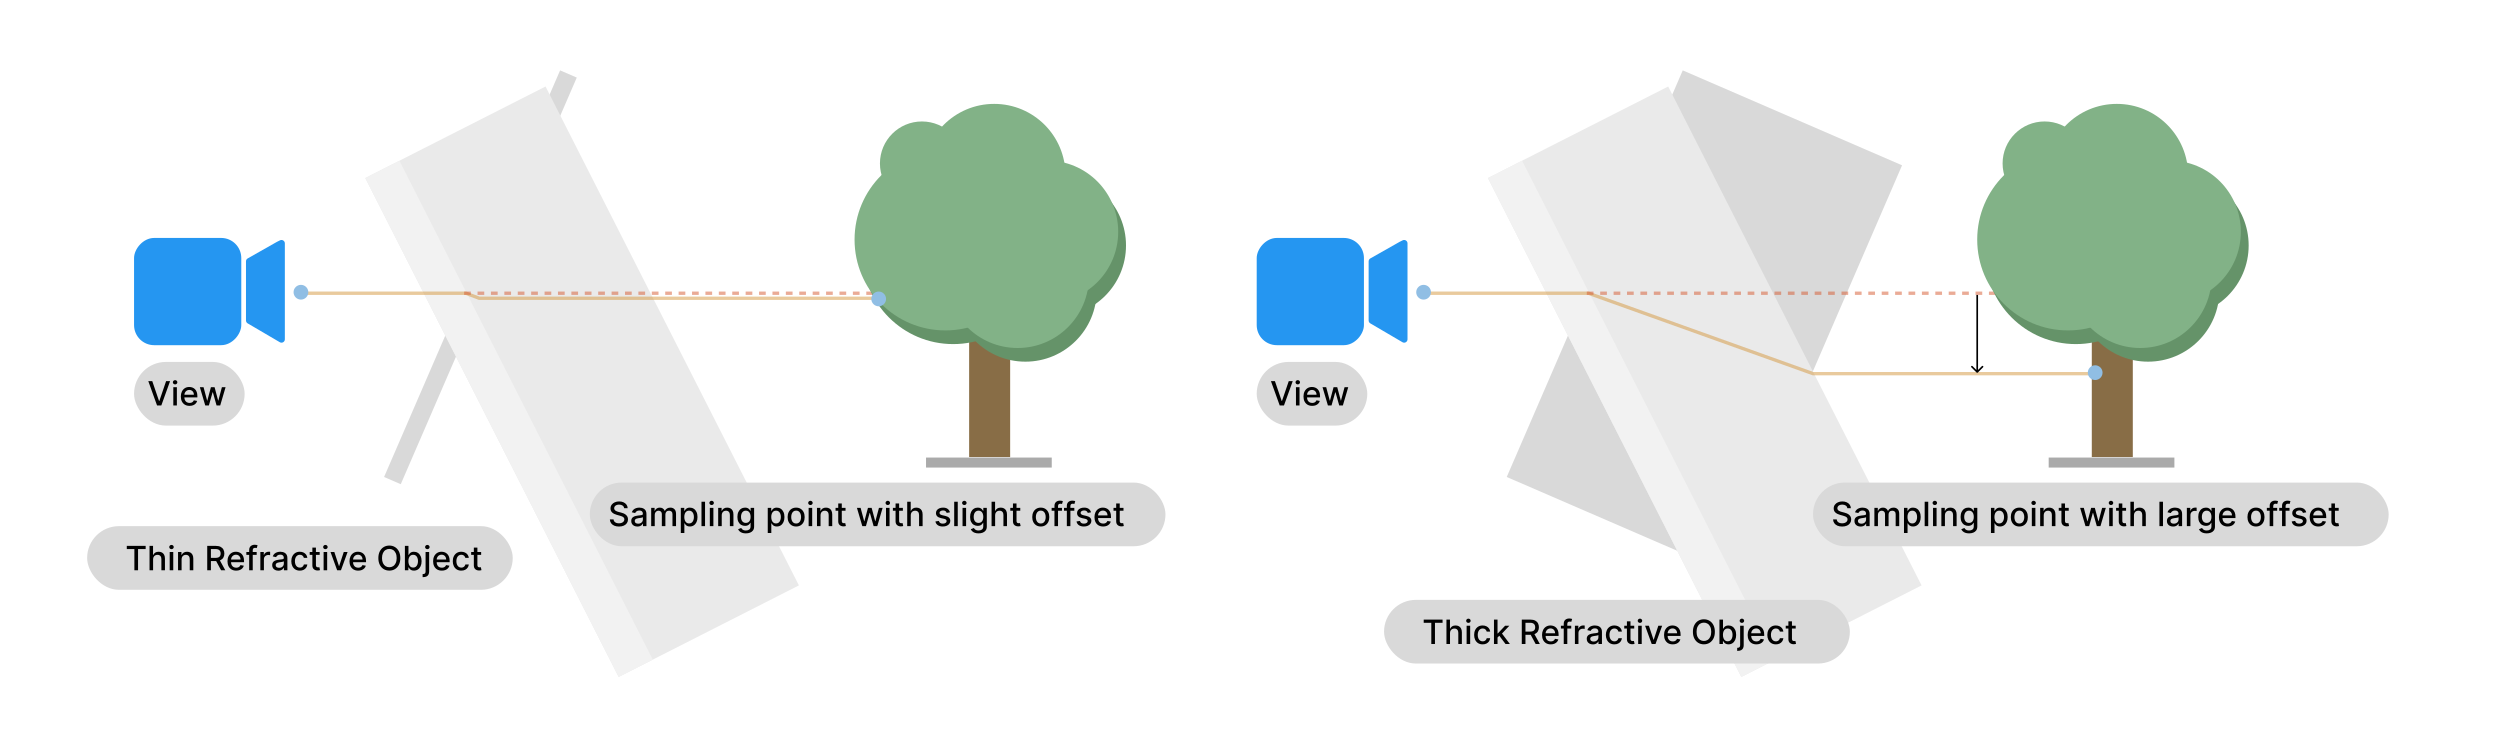 <svg width="746" height="220" viewBox="0 0 746 220" fill="none" xmlns="http://www.w3.org/2000/svg">
<rect width="746" height="220" fill="white"/>
<rect width="32" height="32" rx="6" transform="matrix(1 0 0 -1 375 103)" fill="#2596F1"/>
<path d="M408.4 95.627C408.4 95.982 408.588 96.31 408.894 96.49L418.494 102.117C419.161 102.508 420 102.027 420 101.255V72.611C420 71.869 419.221 71.385 418.556 71.714L417.634 72.171L408.907 77.113C408.594 77.29 408.4 77.623 408.4 77.983V95.627Z" fill="#2596F1"/>
<rect x="502.132" y="21" width="71.315" height="132.214" transform="rotate(23.407 502.132 21)" fill="#D9D9D9"/>
<g style="mix-blend-mode:lighten">
<rect x="444" y="53.126" width="60.329" height="166.973" transform="rotate(-26.924 444 53.126)" fill="#EAEAEA"/>
</g>
<g style="mix-blend-mode:lighten">
<rect x="444" y="53.126" width="11.423" height="166.973" transform="rotate(-26.924 444 53.126)" fill="#F2F2F2"/>
</g>
<path d="M425 87.5H474L541 111.5H624.5" stroke="#D4973C" stroke-opacity="0.5"/>
<path d="M473.5 87.5H658.5" stroke="#D7582F" stroke-opacity="0.5" stroke-dasharray="2 2"/>
<rect x="624.192" y="83.357" width="12.237" height="53.029" fill="#886D46"/>
<circle cx="619.428" cy="75.579" r="27.097" fill="#659369"/>
<circle cx="649.73" cy="73.248" r="21.27" fill="#659369"/>
<circle cx="640.989" cy="86.651" r="21.27" fill="#659369"/>
<circle cx="617.097" cy="71.5" r="27.097" fill="#82B287"/>
<circle cx="631.666" cy="52.27" r="21.27" fill="#82B287"/>
<circle cx="647.399" cy="69.169" r="21.27" fill="#82B287"/>
<circle cx="638.658" cy="82.572" r="21.27" fill="#82B287"/>
<circle cx="610.104" cy="48.773" r="12.529" fill="#82B287"/>
<rect x="611.326" y="136.536" width="37.516" height="2.984" fill="#AAAAAA"/>
<circle r="2.2" transform="matrix(1 0 0 -1 424.8 87.2)" fill="#90BEE4"/>
<circle r="2.2" transform="matrix(1 0 0 -1 625.2 111.2)" fill="#90BEE4"/>
<path d="M589.823 111.177C589.921 111.274 590.079 111.274 590.177 111.177L591.768 109.586C591.865 109.488 591.865 109.33 591.768 109.232C591.67 109.135 591.512 109.135 591.414 109.232L590 110.646L588.586 109.232C588.488 109.135 588.33 109.135 588.232 109.232C588.135 109.33 588.135 109.488 588.232 109.586L589.823 111.177ZM589.75 88V111H590.25V88H589.75Z" fill="black"/>
<rect x="375" y="108" width="33" height="19" rx="9.5" fill="#D9D9D9"/>
<path d="M380.435 113.727L382.459 119.651H382.54L384.565 113.727H385.751L383.134 121H381.866L379.249 113.727H380.435ZM386.716 121V115.545H387.778V121H386.716ZM387.252 114.704C387.067 114.704 386.909 114.642 386.776 114.519C386.646 114.394 386.581 114.245 386.581 114.072C386.581 113.897 386.646 113.747 386.776 113.624C386.909 113.499 387.067 113.436 387.252 113.436C387.437 113.436 387.594 113.499 387.724 113.624C387.857 113.747 387.923 113.897 387.923 114.072C387.923 114.245 387.857 114.394 387.724 114.519C387.594 114.642 387.437 114.704 387.252 114.704ZM391.557 121.11C391.019 121.11 390.557 120.995 390.168 120.766C389.782 120.534 389.484 120.208 389.273 119.789C389.065 119.368 388.961 118.874 388.961 118.308C388.961 117.75 389.065 117.257 389.273 116.831C389.484 116.405 389.778 116.072 390.154 115.833C390.533 115.594 390.976 115.474 391.482 115.474C391.79 115.474 392.088 115.525 392.377 115.627C392.666 115.729 392.925 115.889 393.155 116.107C393.384 116.324 393.566 116.607 393.698 116.955C393.831 117.301 393.897 117.721 393.897 118.216V118.592H389.561V117.797H392.857C392.857 117.518 392.8 117.27 392.686 117.055C392.572 116.837 392.413 116.665 392.207 116.54C392.003 116.414 391.764 116.352 391.489 116.352C391.191 116.352 390.931 116.425 390.708 116.572C390.488 116.716 390.317 116.906 390.197 117.14C390.078 117.372 390.019 117.624 390.019 117.896V118.518C390.019 118.882 390.083 119.192 390.211 119.448C390.341 119.704 390.522 119.899 390.754 120.034C390.986 120.167 391.257 120.233 391.567 120.233C391.769 120.233 391.952 120.205 392.118 120.148C392.284 120.089 392.427 120.001 392.548 119.885C392.668 119.769 392.761 119.626 392.825 119.455L393.83 119.636C393.749 119.932 393.605 120.192 393.396 120.414C393.19 120.634 392.931 120.806 392.619 120.929C392.308 121.05 391.955 121.11 391.557 121.11ZM396.248 121L394.643 115.545H395.74L396.809 119.551H396.862L397.935 115.545H399.032L400.097 119.533H400.151L401.212 115.545H402.31L400.708 121H399.625L398.517 117.062H398.435L397.327 121H396.248Z" fill="black"/>
<rect x="413" y="179" width="139" height="19" rx="9.5" fill="#D9D9D9"/>
<path d="M424.834 185.839V184.894H430.463V185.839H428.194V192.167H427.1V185.839H424.834ZM432.683 188.928V192.167H431.621V184.894H432.669V187.6H432.736C432.864 187.306 433.059 187.073 433.322 186.9C433.585 186.728 433.928 186.641 434.352 186.641C434.726 186.641 435.053 186.718 435.332 186.872C435.614 187.026 435.832 187.255 435.986 187.561C436.142 187.864 436.22 188.243 436.22 188.697V192.167H435.158V188.825C435.158 188.425 435.055 188.115 434.849 187.895C434.643 187.672 434.357 187.561 433.99 187.561C433.739 187.561 433.514 187.614 433.315 187.721C433.119 187.827 432.964 187.983 432.85 188.189C432.739 188.393 432.683 188.639 432.683 188.928ZM437.637 192.167V186.712H438.699V192.167H437.637ZM438.173 185.871C437.988 185.871 437.83 185.809 437.697 185.686C437.567 185.56 437.502 185.411 437.502 185.238C437.502 185.063 437.567 184.914 437.697 184.791C437.83 184.665 437.988 184.603 438.173 184.603C438.358 184.603 438.515 184.665 438.645 184.791C438.778 184.914 438.844 185.063 438.844 185.238C438.844 185.411 438.778 185.56 438.645 185.686C438.515 185.809 438.358 185.871 438.173 185.871ZM442.425 192.277C441.897 192.277 441.442 192.157 441.061 191.918C440.682 191.677 440.391 191.344 440.187 190.92C439.984 190.496 439.882 190.011 439.882 189.464C439.882 188.91 439.986 188.421 440.195 187.998C440.403 187.572 440.696 187.239 441.075 187C441.454 186.761 441.9 186.641 442.414 186.641C442.828 186.641 443.198 186.718 443.522 186.872C443.846 187.023 444.108 187.237 444.307 187.511C444.508 187.786 444.628 188.107 444.665 188.473H443.632C443.575 188.218 443.445 187.998 443.241 187.813C443.04 187.628 442.77 187.536 442.432 187.536C442.136 187.536 441.877 187.614 441.654 187.77C441.434 187.924 441.262 188.144 441.139 188.431C441.016 188.715 440.955 189.051 440.955 189.439C440.955 189.837 441.015 190.18 441.136 190.469C441.256 190.758 441.427 190.982 441.647 191.14C441.87 191.299 442.131 191.378 442.432 191.378C442.633 191.378 442.815 191.342 442.979 191.268C443.144 191.192 443.283 191.085 443.394 190.945C443.508 190.805 443.587 190.637 443.632 190.441H444.665C444.628 190.794 444.513 191.108 444.321 191.385C444.129 191.662 443.872 191.88 443.55 192.039C443.231 192.197 442.856 192.277 442.425 192.277ZM446.777 190.317L446.77 189.02H446.955L449.128 186.712H450.4L447.921 189.34H447.754L446.777 190.317ZM445.801 192.167V184.894H446.863V192.167H445.801ZM449.246 192.167L447.292 189.574L448.024 188.832L450.549 192.167H449.246ZM454.099 192.167V184.894H456.691C457.255 184.894 457.722 184.991 458.094 185.185C458.468 185.379 458.747 185.648 458.932 185.991C459.117 186.332 459.209 186.726 459.209 187.174C459.209 187.619 459.116 188.011 458.929 188.349C458.744 188.685 458.465 188.947 458.091 189.134C457.719 189.321 457.251 189.415 456.688 189.415H454.724V188.47H456.588C456.944 188.47 457.232 188.419 457.455 188.317C457.68 188.215 457.844 188.067 457.948 187.873C458.053 187.679 458.105 187.446 458.105 187.174C458.105 186.899 458.051 186.661 457.945 186.46C457.841 186.259 457.676 186.105 457.451 185.998C457.229 185.889 456.936 185.835 456.574 185.835H455.196V192.167H454.099ZM457.689 188.885L459.486 192.167H458.236L456.475 188.885H457.689ZM462.742 192.277C462.204 192.277 461.741 192.162 461.353 191.932C460.967 191.7 460.669 191.375 460.458 190.956C460.25 190.534 460.146 190.041 460.146 189.475C460.146 188.916 460.25 188.424 460.458 187.998C460.669 187.572 460.963 187.239 461.339 187C461.718 186.761 462.16 186.641 462.667 186.641C462.975 186.641 463.273 186.692 463.562 186.794C463.851 186.896 464.11 187.055 464.34 187.273C464.569 187.491 464.75 187.774 464.883 188.122C465.016 188.468 465.082 188.888 465.082 189.383V189.759H460.746V188.964H464.041C464.041 188.684 463.985 188.437 463.871 188.221C463.757 188.004 463.597 187.832 463.391 187.706C463.188 187.581 462.949 187.518 462.674 187.518C462.376 187.518 462.115 187.592 461.893 187.738C461.673 187.883 461.502 188.072 461.382 188.307C461.263 188.539 461.204 188.791 461.204 189.063V189.684C461.204 190.049 461.268 190.359 461.396 190.615C461.526 190.871 461.707 191.066 461.939 191.201C462.171 191.333 462.442 191.4 462.752 191.4C462.954 191.4 463.137 191.371 463.303 191.314C463.468 191.255 463.612 191.168 463.732 191.052C463.853 190.936 463.945 190.792 464.009 190.622L465.014 190.803C464.934 191.099 464.789 191.358 464.581 191.581C464.375 191.801 464.116 191.973 463.803 192.096C463.493 192.216 463.139 192.277 462.742 192.277ZM468.856 186.712V187.564H465.773V186.712H468.856ZM466.619 192.167V186.08C466.619 185.739 466.693 185.456 466.842 185.231C466.991 185.004 467.189 184.835 467.435 184.723C467.682 184.61 467.949 184.553 468.238 184.553C468.451 184.553 468.633 184.571 468.785 184.606C468.936 184.639 469.049 184.67 469.122 184.699L468.874 185.558C468.824 185.544 468.76 185.527 468.682 185.508C468.604 185.487 468.509 185.476 468.398 185.476C468.14 185.476 467.955 185.54 467.844 185.668C467.735 185.796 467.68 185.981 467.68 186.222V192.167H466.619ZM469.951 192.167V186.712H470.978V187.579H471.034C471.134 187.285 471.309 187.054 471.56 186.886C471.813 186.716 472.1 186.63 472.419 186.63C472.486 186.63 472.564 186.633 472.654 186.638C472.746 186.642 472.818 186.648 472.87 186.655V187.671C472.828 187.659 472.752 187.646 472.643 187.632C472.534 187.615 472.425 187.607 472.316 187.607C472.065 187.607 471.842 187.66 471.645 187.767C471.451 187.871 471.297 188.017 471.184 188.204C471.07 188.388 471.013 188.599 471.013 188.836V192.167H469.951ZM475.328 192.287C474.982 192.287 474.67 192.223 474.39 192.096C474.111 191.965 473.89 191.777 473.726 191.531C473.565 191.285 473.485 190.983 473.485 190.625C473.485 190.318 473.544 190.064 473.662 189.866C473.781 189.667 473.94 189.509 474.142 189.393C474.343 189.277 474.568 189.19 474.816 189.13C475.065 189.071 475.318 189.026 475.576 188.996C475.903 188.958 476.168 188.927 476.372 188.903C476.575 188.877 476.723 188.836 476.816 188.779C476.908 188.722 476.954 188.63 476.954 188.502V188.477C476.954 188.167 476.867 187.927 476.691 187.756C476.519 187.586 476.261 187.5 475.917 187.5C475.56 187.5 475.278 187.58 475.072 187.738C474.868 187.895 474.728 188.069 474.649 188.26L473.652 188.033C473.77 187.702 473.943 187.434 474.17 187.231C474.4 187.025 474.664 186.875 474.962 186.783C475.26 186.688 475.574 186.641 475.903 186.641C476.121 186.641 476.352 186.667 476.596 186.719C476.842 186.769 477.071 186.861 477.284 186.996C477.5 187.131 477.676 187.324 477.814 187.575C477.951 187.824 478.02 188.147 478.02 188.545V192.167H476.983V191.421H476.94C476.871 191.558 476.768 191.693 476.631 191.826C476.494 191.958 476.317 192.068 476.102 192.156C475.886 192.244 475.628 192.287 475.328 192.287ZM475.559 191.435C475.852 191.435 476.103 191.377 476.311 191.261C476.522 191.145 476.682 190.994 476.791 190.807C476.902 190.617 476.958 190.415 476.958 190.199V189.496C476.92 189.534 476.846 189.57 476.738 189.603C476.631 189.634 476.509 189.661 476.372 189.684C476.234 189.706 476.101 189.726 475.971 189.745C475.84 189.761 475.731 189.776 475.644 189.787C475.438 189.813 475.25 189.857 475.079 189.919C474.911 189.98 474.776 190.069 474.674 190.185C474.575 190.299 474.525 190.45 474.525 190.64C474.525 190.902 474.622 191.101 474.816 191.236C475.011 191.369 475.258 191.435 475.559 191.435ZM481.731 192.277C481.203 192.277 480.749 192.157 480.368 191.918C479.989 191.677 479.698 191.344 479.494 190.92C479.291 190.496 479.189 190.011 479.189 189.464C479.189 188.91 479.293 188.421 479.501 187.998C479.71 187.572 480.003 187.239 480.382 187C480.761 186.761 481.207 186.641 481.721 186.641C482.135 186.641 482.504 186.718 482.829 186.872C483.153 187.023 483.415 187.237 483.613 187.511C483.815 187.786 483.934 188.107 483.972 188.473H482.939C482.882 188.218 482.752 187.998 482.548 187.813C482.347 187.628 482.077 187.536 481.738 187.536C481.443 187.536 481.183 187.614 480.961 187.77C480.741 187.924 480.569 188.144 480.446 188.431C480.323 188.715 480.261 189.051 480.261 189.439C480.261 189.837 480.322 190.18 480.442 190.469C480.563 190.758 480.733 190.982 480.954 191.14C481.176 191.299 481.438 191.378 481.738 191.378C481.94 191.378 482.122 191.342 482.285 191.268C482.451 191.192 482.59 191.085 482.701 190.945C482.814 190.805 482.894 190.637 482.939 190.441H483.972C483.934 190.794 483.819 191.108 483.628 191.385C483.436 191.662 483.179 191.88 482.857 192.039C482.537 192.197 482.162 192.277 481.731 192.277ZM487.654 186.712V187.564H484.674V186.712H487.654ZM485.473 185.405H486.535V190.565C486.535 190.771 486.566 190.926 486.627 191.03C486.689 191.132 486.768 191.202 486.865 191.24C486.965 191.275 487.073 191.293 487.189 191.293C487.274 191.293 487.348 191.287 487.412 191.275C487.476 191.263 487.526 191.254 487.561 191.247L487.753 192.124C487.692 192.148 487.604 192.171 487.49 192.195C487.377 192.221 487.235 192.235 487.064 192.238C486.785 192.242 486.524 192.193 486.283 192.089C486.042 191.984 485.846 191.823 485.697 191.606C485.548 191.388 485.473 191.114 485.473 190.785V185.405ZM488.828 192.167V186.712H489.89V192.167H488.828ZM489.365 185.871C489.18 185.871 489.021 185.809 488.889 185.686C488.758 185.56 488.693 185.411 488.693 185.238C488.693 185.063 488.758 184.914 488.889 184.791C489.021 184.665 489.18 184.603 489.365 184.603C489.549 184.603 489.707 184.665 489.837 184.791C489.969 184.914 490.036 185.063 490.036 185.238C490.036 185.411 489.969 185.56 489.837 185.686C489.707 185.809 489.549 185.871 489.365 185.871ZM495.985 186.712L494.007 192.167H492.87L490.889 186.712H492.029L493.41 190.91H493.467L494.845 186.712H495.985ZM499.148 192.277C498.61 192.277 498.148 192.162 497.759 191.932C497.373 191.7 497.075 191.375 496.865 190.956C496.656 190.534 496.552 190.041 496.552 189.475C496.552 188.916 496.656 188.424 496.865 187.998C497.075 187.572 497.369 187.239 497.745 187C498.124 186.761 498.567 186.641 499.073 186.641C499.381 186.641 499.679 186.692 499.968 186.794C500.257 186.896 500.516 187.055 500.746 187.273C500.976 187.491 501.157 187.774 501.289 188.122C501.422 188.468 501.488 188.888 501.488 189.383V189.759H497.152V188.964H500.448C500.448 188.684 500.391 188.437 500.277 188.221C500.164 188.004 500.004 187.832 499.798 187.706C499.594 187.581 499.355 187.518 499.08 187.518C498.782 187.518 498.522 187.592 498.299 187.738C498.079 187.883 497.909 188.072 497.788 188.307C497.669 188.539 497.61 188.791 497.61 189.063V189.684C497.61 190.049 497.674 190.359 497.802 190.615C497.932 190.871 498.113 191.066 498.345 191.201C498.577 191.333 498.848 191.4 499.159 191.4C499.36 191.4 499.543 191.371 499.709 191.314C499.875 191.255 500.018 191.168 500.139 191.052C500.259 190.936 500.352 190.792 500.416 190.622L501.421 190.803C501.34 191.099 501.196 191.358 500.987 191.581C500.781 191.801 500.522 191.973 500.21 192.096C499.9 192.216 499.546 192.277 499.148 192.277ZM511.715 188.53C511.715 189.307 511.573 189.974 511.289 190.533C511.005 191.089 510.616 191.518 510.121 191.819C509.628 192.117 509.069 192.266 508.441 192.266C507.811 192.266 507.249 192.117 506.754 191.819C506.262 191.518 505.874 191.088 505.59 190.53C505.306 189.971 505.164 189.304 505.164 188.53C505.164 187.754 505.306 187.087 505.59 186.531C505.874 185.972 506.262 185.544 506.754 185.246C507.249 184.945 507.811 184.795 508.441 184.795C509.069 184.795 509.628 184.945 510.121 185.246C510.616 185.544 511.005 185.972 511.289 186.531C511.573 187.087 511.715 187.754 511.715 188.53ZM510.629 188.53C510.629 187.938 510.533 187.44 510.341 187.035C510.152 186.628 509.891 186.32 509.56 186.112C509.231 185.901 508.858 185.796 508.441 185.796C508.022 185.796 507.648 185.901 507.319 186.112C506.99 186.32 506.73 186.628 506.538 187.035C506.348 187.44 506.254 187.938 506.254 188.53C506.254 189.122 506.348 189.622 506.538 190.029C506.73 190.434 506.99 190.741 507.319 190.952C507.648 191.161 508.022 191.265 508.441 191.265C508.858 191.265 509.231 191.161 509.56 190.952C509.891 190.741 510.152 190.434 510.341 190.029C510.533 189.622 510.629 189.122 510.629 188.53ZM513.083 192.167V184.894H514.145V187.596H514.209C514.271 187.483 514.359 187.351 514.475 187.202C514.591 187.053 514.752 186.923 514.958 186.812C515.164 186.698 515.437 186.641 515.775 186.641C516.216 186.641 516.609 186.752 516.954 186.975C517.3 187.197 517.571 187.518 517.767 187.937C517.966 188.356 518.066 188.861 518.066 189.45C518.066 190.04 517.967 190.545 517.771 190.966C517.574 191.385 517.305 191.709 516.961 191.936C516.618 192.161 516.226 192.273 515.786 192.273C515.454 192.273 515.183 192.218 514.973 192.106C514.764 191.995 514.601 191.865 514.483 191.716C514.364 191.567 514.273 191.434 514.209 191.318H514.12V192.167H513.083ZM514.124 189.439C514.124 189.823 514.18 190.159 514.291 190.448C514.402 190.737 514.563 190.963 514.774 191.126C514.984 191.287 515.243 191.368 515.548 191.368C515.865 191.368 516.13 191.284 516.343 191.116C516.556 190.945 516.717 190.714 516.826 190.423C516.938 190.132 516.993 189.804 516.993 189.439C516.993 189.08 516.939 188.756 516.83 188.47C516.723 188.183 516.562 187.957 516.347 187.792C516.134 187.626 515.868 187.543 515.548 187.543C515.24 187.543 514.98 187.622 514.767 187.781C514.556 187.94 514.396 188.161 514.287 188.445C514.178 188.729 514.124 189.061 514.124 189.439ZM519.258 186.712H520.32V192.522C520.32 192.886 520.253 193.194 520.121 193.445C519.991 193.696 519.797 193.887 519.539 194.017C519.283 194.147 518.967 194.212 518.59 194.212C518.552 194.212 518.517 194.212 518.484 194.212C518.448 194.212 518.412 194.211 518.374 194.209V193.296C518.407 193.296 518.436 193.296 518.463 193.296C518.486 193.296 518.513 193.296 518.544 193.296C518.795 193.296 518.976 193.228 519.088 193.094C519.201 192.961 519.258 192.768 519.258 192.515V186.712ZM519.784 185.871C519.599 185.871 519.44 185.809 519.308 185.686C519.177 185.56 519.112 185.411 519.112 185.238C519.112 185.063 519.177 184.914 519.308 184.791C519.44 184.665 519.599 184.603 519.784 184.603C519.968 184.603 520.126 184.665 520.256 184.791C520.388 184.914 520.455 185.063 520.455 185.238C520.455 185.411 520.388 185.56 520.256 185.686C520.126 185.809 519.968 185.871 519.784 185.871ZM524.099 192.277C523.562 192.277 523.099 192.162 522.711 191.932C522.325 191.7 522.026 191.375 521.816 190.956C521.607 190.534 521.503 190.041 521.503 189.475C521.503 188.916 521.607 188.424 521.816 187.998C522.026 187.572 522.32 187.239 522.696 187C523.075 186.761 523.518 186.641 524.024 186.641C524.332 186.641 524.631 186.692 524.919 186.794C525.208 186.896 525.467 187.055 525.697 187.273C525.927 187.491 526.108 187.774 526.24 188.122C526.373 188.468 526.439 188.888 526.439 189.383V189.759H522.103V188.964H525.399C525.399 188.684 525.342 188.437 525.228 188.221C525.115 188.004 524.955 187.832 524.749 187.706C524.545 187.581 524.306 187.518 524.032 187.518C523.733 187.518 523.473 187.592 523.25 187.738C523.03 187.883 522.86 188.072 522.739 188.307C522.621 188.539 522.561 188.791 522.561 189.063V189.684C522.561 190.049 522.625 190.359 522.753 190.615C522.883 190.871 523.064 191.066 523.296 191.201C523.529 191.333 523.8 191.4 524.11 191.4C524.311 191.4 524.494 191.371 524.66 191.314C524.826 191.255 524.969 191.168 525.09 191.052C525.211 190.936 525.303 190.792 525.367 190.622L526.372 190.803C526.291 191.099 526.147 191.358 525.939 191.581C525.733 191.801 525.473 191.973 525.161 192.096C524.851 192.216 524.497 192.277 524.099 192.277ZM529.915 192.277C529.387 192.277 528.932 192.157 528.551 191.918C528.173 191.677 527.881 191.344 527.678 190.92C527.474 190.496 527.372 190.011 527.372 189.464C527.372 188.91 527.476 188.421 527.685 187.998C527.893 187.572 528.187 187.239 528.565 187C528.944 186.761 529.391 186.641 529.904 186.641C530.319 186.641 530.688 186.718 531.012 186.872C531.337 187.023 531.598 187.237 531.797 187.511C531.998 187.786 532.118 188.107 532.156 188.473H531.122C531.065 188.218 530.935 187.998 530.732 187.813C530.53 187.628 530.261 187.536 529.922 187.536C529.626 187.536 529.367 187.614 529.144 187.77C528.924 187.924 528.753 188.144 528.629 188.431C528.506 188.715 528.445 189.051 528.445 189.439C528.445 189.837 528.505 190.18 528.626 190.469C528.747 190.758 528.917 190.982 529.137 191.14C529.36 191.299 529.621 191.378 529.922 191.378C530.123 191.378 530.306 191.342 530.469 191.268C530.635 191.192 530.773 191.085 530.884 190.945C530.998 190.805 531.077 190.637 531.122 190.441H532.156C532.118 190.794 532.003 191.108 531.811 191.385C531.619 191.662 531.363 191.88 531.041 192.039C530.721 192.197 530.346 192.277 529.915 192.277ZM535.837 186.712V187.564H532.858V186.712H535.837ZM533.657 185.405H534.719V190.565C534.719 190.771 534.75 190.926 534.811 191.03C534.873 191.132 534.952 191.202 535.049 191.24C535.148 191.275 535.256 191.293 535.372 191.293C535.457 191.293 535.532 191.287 535.596 191.275C535.66 191.263 535.709 191.254 535.745 191.247L535.937 192.124C535.875 192.148 535.788 192.171 535.674 192.195C535.56 192.221 535.418 192.235 535.248 192.238C534.968 192.242 534.708 192.193 534.467 192.089C534.225 191.984 534.03 191.823 533.881 191.606C533.732 191.388 533.657 191.114 533.657 190.785V185.405Z" fill="black"/>
<rect width="32" height="32" rx="6" transform="matrix(1 0 0 -1 40 103)" fill="#2596F1"/>
<path d="M73.4 95.627C73.4 95.982 73.588 96.31 73.894 96.49L83.494 102.117C84.161 102.508 85 102.027 85 101.255V72.611C85 71.869 84.221 71.385 83.556 71.714L82.634 72.171L73.907 77.113C73.594 77.29 73.4 77.623 73.4 77.983V95.627Z" fill="#2596F1"/>
<rect x="167.132" y="21" width="5.423" height="132.214" transform="rotate(23.407 167.132 21)" fill="#D9D9D9"/>
<g style="mix-blend-mode:lighten">
<rect x="109" y="53.126" width="60.329" height="166.973" transform="rotate(-26.924 109 53.126)" fill="#EAEAEA"/>
</g>
<g style="mix-blend-mode:lighten">
<rect x="109" y="53.126" width="11.423" height="166.973" transform="rotate(-26.924 109 53.126)" fill="#F2F2F2"/>
</g>
<path d="M90 87.5H139L143 89H261.5" stroke="#D4973C" stroke-opacity="0.5"/>
<path d="M138.5 87.5H323.5" stroke="#D7582F" stroke-opacity="0.5" stroke-dasharray="2 2"/>
<rect x="289.192" y="83.357" width="12.237" height="53.029" fill="#886D46"/>
<circle cx="284.428" cy="75.579" r="27.097" fill="#659369"/>
<circle cx="314.73" cy="73.248" r="21.27" fill="#659369"/>
<circle cx="305.989" cy="86.651" r="21.27" fill="#659369"/>
<circle cx="282.097" cy="71.5" r="27.097" fill="#82B287"/>
<circle cx="296.666" cy="52.27" r="21.27" fill="#82B287"/>
<circle cx="312.399" cy="69.169" r="21.27" fill="#82B287"/>
<circle cx="303.658" cy="82.572" r="21.27" fill="#82B287"/>
<circle cx="275.104" cy="48.773" r="12.529" fill="#82B287"/>
<rect x="276.326" y="136.536" width="37.516" height="2.984" fill="#AAAAAA"/>
<circle r="2.2" transform="matrix(1 0 0 -1 89.8 87.2)" fill="#90BEE4"/>
<circle r="2.2" transform="matrix(1 0 0 -1 262.2 89.2)" fill="#90BEE4"/>
<rect x="40" y="108" width="33" height="19" rx="9.5" fill="#D9D9D9"/>
<path d="M45.435 113.727L47.459 119.651H47.541L49.565 113.727H50.751L48.133 121H46.866L44.249 113.727H45.435ZM51.716 121V115.545H52.778V121H51.716ZM52.252 114.704C52.067 114.704 51.909 114.642 51.776 114.519C51.646 114.394 51.581 114.245 51.581 114.072C51.581 113.897 51.646 113.747 51.776 113.624C51.909 113.499 52.067 113.436 52.252 113.436C52.437 113.436 52.594 113.499 52.724 113.624C52.857 113.747 52.923 113.897 52.923 114.072C52.923 114.245 52.857 114.394 52.724 114.519C52.594 114.642 52.437 114.704 52.252 114.704ZM56.557 121.11C56.019 121.11 55.557 120.995 55.168 120.766C54.782 120.534 54.484 120.208 54.273 119.789C54.065 119.368 53.961 118.874 53.961 118.308C53.961 117.75 54.065 117.257 54.273 116.831C54.484 116.405 54.778 116.072 55.154 115.833C55.533 115.594 55.976 115.474 56.482 115.474C56.79 115.474 57.088 115.525 57.377 115.627C57.666 115.729 57.925 115.889 58.155 116.107C58.385 116.324 58.566 116.607 58.698 116.955C58.831 117.301 58.897 117.721 58.897 118.216V118.592H54.561V117.797H57.856C57.856 117.518 57.8 117.27 57.686 117.055C57.572 116.837 57.413 116.665 57.207 116.54C57.003 116.414 56.764 116.352 56.489 116.352C56.191 116.352 55.931 116.425 55.708 116.572C55.488 116.716 55.318 116.906 55.197 117.14C55.078 117.372 55.019 117.624 55.019 117.896V118.518C55.019 118.882 55.083 119.192 55.211 119.448C55.341 119.704 55.522 119.899 55.754 120.034C55.986 120.167 56.257 120.233 56.568 120.233C56.769 120.233 56.952 120.205 57.118 120.148C57.284 120.089 57.427 120.001 57.548 119.885C57.668 119.769 57.761 119.626 57.825 119.455L58.83 119.636C58.749 119.932 58.605 120.192 58.396 120.414C58.19 120.634 57.931 120.806 57.619 120.929C57.309 121.05 56.955 121.11 56.557 121.11ZM61.248 121L59.643 115.545H60.74L61.809 119.551H61.862L62.935 115.545H64.032L65.097 119.533H65.151L66.212 115.545H67.31L65.708 121H64.625L63.517 117.062H63.435L62.327 121H61.248Z" fill="black"/>
<rect x="176" y="144" width="171.776" height="19" rx="9.5" fill="#D9D9D9"/>
<path d="M186.236 151.638C186.198 151.302 186.042 151.041 185.767 150.857C185.493 150.67 185.147 150.576 184.731 150.576C184.432 150.576 184.174 150.623 183.956 150.718C183.739 150.81 183.569 150.938 183.449 151.102C183.33 151.263 183.271 151.446 183.271 151.652C183.271 151.825 183.311 151.974 183.392 152.099C183.475 152.225 183.582 152.33 183.715 152.415C183.85 152.498 183.994 152.568 184.148 152.625C184.302 152.679 184.45 152.724 184.592 152.76L185.302 152.945C185.534 153.001 185.772 153.078 186.016 153.175C186.26 153.272 186.486 153.4 186.694 153.559C186.903 153.718 187.071 153.914 187.199 154.148C187.329 154.383 187.394 154.663 187.394 154.99C187.394 155.402 187.287 155.768 187.074 156.087C186.864 156.407 186.557 156.659 186.155 156.844C185.754 157.028 185.27 157.121 184.702 157.121C184.158 157.121 183.686 157.034 183.289 156.862C182.891 156.689 182.58 156.444 182.355 156.126C182.13 155.807 182.006 155.428 181.982 154.99H183.083C183.104 155.253 183.189 155.472 183.338 155.647C183.49 155.82 183.683 155.949 183.917 156.034C184.154 156.117 184.413 156.158 184.695 156.158C185.005 156.158 185.281 156.11 185.522 156.013C185.766 155.913 185.958 155.776 186.098 155.601C186.237 155.423 186.307 155.216 186.307 154.979C186.307 154.764 186.246 154.588 186.123 154.45C186.002 154.313 185.837 154.199 185.629 154.109C185.423 154.019 185.19 153.94 184.929 153.871L184.07 153.637C183.488 153.478 183.026 153.245 182.685 152.938C182.347 152.63 182.177 152.223 182.177 151.716C182.177 151.297 182.291 150.931 182.518 150.619C182.745 150.306 183.053 150.063 183.441 149.891C183.83 149.715 184.268 149.628 184.755 149.628C185.248 149.628 185.682 149.714 186.059 149.887C186.437 150.06 186.736 150.298 186.954 150.601C187.171 150.902 187.285 151.247 187.294 151.638H186.236ZM190.207 157.121C189.862 157.121 189.549 157.057 189.27 156.929C188.99 156.799 188.769 156.611 188.606 156.364C188.445 156.118 188.364 155.816 188.364 155.459C188.364 155.151 188.423 154.898 188.542 154.699C188.66 154.5 188.82 154.343 189.021 154.227C189.222 154.111 189.447 154.023 189.696 153.964C189.944 153.905 190.198 153.86 190.456 153.829C190.783 153.791 191.048 153.76 191.251 153.737C191.455 153.71 191.603 153.669 191.695 153.612C191.788 153.555 191.834 153.463 191.834 153.335V153.31C191.834 153 191.746 152.76 191.571 152.589C191.398 152.419 191.14 152.334 190.797 152.334C190.439 152.334 190.158 152.413 189.952 152.572C189.748 152.728 189.607 152.902 189.529 153.094L188.531 152.866C188.649 152.535 188.822 152.268 189.05 152.064C189.279 151.858 189.543 151.709 189.841 151.616C190.14 151.522 190.453 151.474 190.783 151.474C191 151.474 191.231 151.5 191.475 151.553C191.721 151.602 191.951 151.695 192.164 151.83C192.379 151.964 192.556 152.157 192.693 152.408C192.83 152.657 192.899 152.98 192.899 153.378V157H191.862V156.254H191.819C191.751 156.392 191.648 156.527 191.511 156.659C191.373 156.792 191.197 156.902 190.981 156.989C190.766 157.077 190.508 157.121 190.207 157.121ZM190.438 156.268C190.732 156.268 190.983 156.21 191.191 156.094C191.402 155.978 191.561 155.827 191.67 155.64C191.782 155.451 191.837 155.248 191.837 155.033V154.33C191.799 154.367 191.726 154.403 191.617 154.436C191.511 154.467 191.389 154.494 191.251 154.518C191.114 154.539 190.98 154.559 190.85 154.578C190.72 154.595 190.611 154.609 190.523 154.621C190.317 154.647 190.129 154.691 189.959 154.752C189.791 154.814 189.656 154.902 189.554 155.018C189.454 155.132 189.405 155.284 189.405 155.473C189.405 155.736 189.502 155.935 189.696 156.07C189.89 156.202 190.137 156.268 190.438 156.268ZM194.313 157V151.545H195.332V152.433H195.4C195.514 152.133 195.699 151.898 195.957 151.73C196.215 151.56 196.524 151.474 196.884 151.474C197.249 151.474 197.554 151.56 197.8 151.73C198.049 151.901 198.233 152.135 198.351 152.433H198.408C198.538 152.142 198.745 151.91 199.029 151.737C199.313 151.562 199.652 151.474 200.045 151.474C200.54 151.474 200.943 151.629 201.256 151.94C201.571 152.25 201.728 152.717 201.728 153.342V157H200.666V153.442C200.666 153.072 200.566 152.805 200.364 152.639C200.163 152.473 199.923 152.391 199.644 152.391C199.298 152.391 199.029 152.497 198.837 152.71C198.646 152.921 198.55 153.192 198.55 153.523V157H197.492V153.374C197.492 153.078 197.399 152.84 197.215 152.661C197.03 152.481 196.79 152.391 196.494 152.391C196.292 152.391 196.107 152.444 195.936 152.55C195.768 152.655 195.632 152.8 195.528 152.987C195.426 153.174 195.375 153.391 195.375 153.637V157H194.313ZM203.151 159.045V151.545H204.188V152.43H204.277C204.338 152.316 204.427 152.185 204.543 152.036C204.659 151.886 204.82 151.756 205.026 151.645C205.232 151.531 205.504 151.474 205.843 151.474C206.283 151.474 206.676 151.586 207.022 151.808C207.368 152.031 207.639 152.352 207.835 152.771C208.034 153.19 208.133 153.694 208.133 154.283C208.133 154.873 208.035 155.378 207.839 155.8C207.642 156.219 207.372 156.542 207.029 156.769C206.686 156.994 206.294 157.107 205.854 157.107C205.522 157.107 205.251 157.051 205.04 156.94C204.832 156.828 204.669 156.698 204.55 156.549C204.432 156.4 204.341 156.267 204.277 156.151H204.213V159.045H203.151ZM204.192 154.273C204.192 154.656 204.247 154.992 204.359 155.281C204.47 155.57 204.631 155.796 204.841 155.96C205.052 156.121 205.31 156.201 205.616 156.201C205.933 156.201 206.198 156.117 206.411 155.949C206.624 155.778 206.785 155.548 206.894 155.256C207.005 154.965 207.061 154.637 207.061 154.273C207.061 153.913 207.007 153.59 206.898 153.303C206.791 153.017 206.63 152.791 206.415 152.625C206.202 152.459 205.935 152.376 205.616 152.376C205.308 152.376 205.047 152.456 204.834 152.614C204.624 152.773 204.464 152.994 204.355 153.278C204.246 153.562 204.192 153.894 204.192 154.273ZM210.385 149.727V157H209.323V149.727H210.385ZM211.813 157V151.545H212.875V157H211.813ZM212.349 150.704C212.165 150.704 212.006 150.642 211.874 150.519C211.743 150.394 211.678 150.245 211.678 150.072C211.678 149.897 211.743 149.747 211.874 149.624C212.006 149.499 212.165 149.436 212.349 149.436C212.534 149.436 212.692 149.499 212.822 149.624C212.954 149.747 213.021 149.897 213.021 150.072C213.021 150.245 212.954 150.394 212.822 150.519C212.692 150.642 212.534 150.704 212.349 150.704ZM215.365 153.761V157H214.304V151.545H215.323V152.433H215.39C215.516 152.144 215.712 151.912 215.98 151.737C216.25 151.562 216.589 151.474 216.999 151.474C217.37 151.474 217.696 151.553 217.975 151.709C218.255 151.863 218.471 152.092 218.625 152.398C218.779 152.703 218.856 153.081 218.856 153.531V157H217.794V153.658C217.794 153.263 217.691 152.954 217.485 152.732C217.279 152.507 216.996 152.394 216.637 152.394C216.39 152.394 216.171 152.447 215.98 152.554C215.79 152.661 215.64 152.817 215.529 153.023C215.42 153.226 215.365 153.473 215.365 153.761ZM222.567 159.159C222.134 159.159 221.761 159.102 221.448 158.989C221.138 158.875 220.885 158.725 220.688 158.538C220.492 158.351 220.345 158.146 220.248 157.923L221.161 157.547C221.225 157.651 221.31 157.761 221.416 157.877C221.525 157.996 221.672 158.096 221.857 158.179C222.044 158.262 222.284 158.303 222.578 158.303C222.98 158.303 223.313 158.205 223.576 158.009C223.838 157.814 223.97 157.504 223.97 157.078V156.006H223.902C223.838 156.122 223.746 156.251 223.625 156.393C223.507 156.535 223.344 156.658 223.135 156.762C222.927 156.866 222.656 156.918 222.322 156.918C221.891 156.918 221.503 156.818 221.157 156.616C220.814 156.413 220.542 156.113 220.34 155.718C220.142 155.32 220.042 154.831 220.042 154.251C220.042 153.671 220.14 153.174 220.337 152.76C220.536 152.346 220.808 152.028 221.154 151.808C221.499 151.586 221.891 151.474 222.329 151.474C222.668 151.474 222.941 151.531 223.149 151.645C223.358 151.756 223.52 151.886 223.636 152.036C223.754 152.185 223.845 152.316 223.909 152.43H223.987V151.545H225.028V157.121C225.028 157.589 224.919 157.974 224.701 158.275C224.483 158.576 224.189 158.798 223.817 158.942C223.448 159.087 223.031 159.159 222.567 159.159ZM222.556 156.038C222.862 156.038 223.12 155.967 223.33 155.825C223.544 155.68 223.705 155.474 223.813 155.207C223.925 154.937 223.98 154.614 223.98 154.237C223.98 153.87 223.926 153.547 223.817 153.268C223.708 152.988 223.548 152.771 223.338 152.614C223.127 152.456 222.866 152.376 222.556 152.376C222.237 152.376 221.97 152.459 221.757 152.625C221.544 152.788 221.383 153.011 221.274 153.293C221.168 153.574 221.115 153.889 221.115 154.237C221.115 154.595 221.169 154.908 221.278 155.178C221.387 155.448 221.548 155.659 221.761 155.81C221.976 155.962 222.241 156.038 222.556 156.038ZM229.098 159.045V151.545H230.135V152.43H230.224C230.286 152.316 230.374 152.185 230.49 152.036C230.606 151.886 230.767 151.756 230.973 151.645C231.179 151.531 231.452 151.474 231.79 151.474C232.231 151.474 232.624 151.586 232.969 151.808C233.315 152.031 233.586 152.352 233.782 152.771C233.981 153.19 234.081 153.694 234.081 154.283C234.081 154.873 233.982 155.378 233.786 155.8C233.589 156.219 233.32 156.542 232.976 156.769C232.633 156.994 232.241 157.107 231.801 157.107C231.469 157.107 231.198 157.051 230.988 156.94C230.779 156.828 230.616 156.698 230.498 156.549C230.379 156.4 230.288 156.267 230.224 156.151H230.16V159.045H229.098ZM230.139 154.273C230.139 154.656 230.195 154.992 230.306 155.281C230.417 155.57 230.578 155.796 230.789 155.96C230.999 156.121 231.258 156.201 231.563 156.201C231.88 156.201 232.145 156.117 232.358 155.949C232.571 155.778 232.732 155.548 232.841 155.256C232.953 154.965 233.008 154.637 233.008 154.273C233.008 153.913 232.954 153.59 232.845 153.303C232.738 153.017 232.577 152.791 232.362 152.625C232.149 152.459 231.883 152.376 231.563 152.376C231.255 152.376 230.995 152.456 230.782 152.614C230.571 152.773 230.411 152.994 230.302 153.278C230.193 153.562 230.139 153.894 230.139 154.273ZM237.568 157.11C237.057 157.11 236.61 156.993 236.229 156.759C235.848 156.524 235.552 156.196 235.341 155.775C235.131 155.353 235.025 154.861 235.025 154.298C235.025 153.732 235.131 153.237 235.341 152.813C235.552 152.389 235.848 152.06 236.229 151.826C236.61 151.592 237.057 151.474 237.568 151.474C238.079 151.474 238.526 151.592 238.907 151.826C239.288 152.06 239.584 152.389 239.794 152.813C240.005 153.237 240.11 153.732 240.11 154.298C240.11 154.861 240.005 155.353 239.794 155.775C239.584 156.196 239.288 156.524 238.907 156.759C238.526 156.993 238.079 157.11 237.568 157.11ZM237.571 156.219C237.903 156.219 238.177 156.131 238.395 155.956C238.613 155.781 238.774 155.548 238.878 155.256C238.985 154.965 239.038 154.644 239.038 154.294C239.038 153.946 238.985 153.626 238.878 153.335C238.774 153.042 238.613 152.806 238.395 152.629C238.177 152.451 237.903 152.362 237.571 152.362C237.238 152.362 236.961 152.451 236.74 152.629C236.523 152.806 236.36 153.042 236.254 153.335C236.15 153.626 236.098 153.946 236.098 154.294C236.098 154.644 236.15 154.965 236.254 155.256C236.36 155.548 236.523 155.781 236.74 155.956C236.961 156.131 237.238 156.219 237.571 156.219ZM241.296 157V151.545H242.357V157H241.296ZM241.832 150.704C241.647 150.704 241.489 150.642 241.356 150.519C241.226 150.394 241.161 150.245 241.161 150.072C241.161 149.897 241.226 149.747 241.356 149.624C241.489 149.499 241.647 149.436 241.832 149.436C242.017 149.436 242.174 149.499 242.304 149.624C242.437 149.747 242.503 149.897 242.503 150.072C242.503 150.245 242.437 150.394 242.304 150.519C242.174 150.642 242.017 150.704 241.832 150.704ZM244.848 153.761V157H243.786V151.545H244.805V152.433H244.873C244.998 152.144 245.195 151.912 245.462 151.737C245.732 151.562 246.072 151.474 246.481 151.474C246.853 151.474 247.178 151.553 247.458 151.709C247.737 151.863 247.954 152.092 248.108 152.398C248.262 152.703 248.338 153.081 248.338 153.531V157H247.277V153.658C247.277 153.263 247.174 152.954 246.968 152.732C246.762 152.507 246.479 152.394 246.119 152.394C245.873 152.394 245.654 152.447 245.462 152.554C245.273 152.661 245.122 152.817 245.011 153.023C244.902 153.226 244.848 153.473 244.848 153.761ZM252.309 151.545V152.398H249.329V151.545H252.309ZM250.128 150.239H251.19V155.398C251.19 155.604 251.221 155.759 251.282 155.864C251.344 155.965 251.423 156.035 251.52 156.073C251.62 156.109 251.727 156.126 251.843 156.126C251.929 156.126 252.003 156.121 252.067 156.109C252.131 156.097 252.181 156.087 252.216 156.08L252.408 156.957C252.347 156.981 252.259 157.005 252.145 157.028C252.032 157.054 251.89 157.069 251.719 157.071C251.44 157.076 251.179 157.026 250.938 156.922C250.696 156.818 250.501 156.657 250.352 156.439C250.203 156.221 250.128 155.948 250.128 155.619V150.239ZM257.312 157L255.707 151.545H256.804L257.873 155.551H257.927L258.999 151.545H260.096L261.162 155.533H261.215L262.277 151.545H263.374L261.772 157H260.689L259.581 153.062H259.5L258.392 157H257.312ZM264.382 157V151.545H265.443V157H264.382ZM264.918 150.704C264.733 150.704 264.575 150.642 264.442 150.519C264.312 150.394 264.247 150.245 264.247 150.072C264.247 149.897 264.312 149.747 264.442 149.624C264.575 149.499 264.733 149.436 264.918 149.436C265.103 149.436 265.26 149.499 265.39 149.624C265.523 149.747 265.589 149.897 265.589 150.072C265.589 150.245 265.523 150.394 265.39 150.519C265.26 150.642 265.103 150.704 264.918 150.704ZM269.418 151.545V152.398H266.439V151.545H269.418ZM267.238 150.239H268.299V155.398C268.299 155.604 268.33 155.759 268.392 155.864C268.453 155.965 268.533 156.035 268.63 156.073C268.729 156.109 268.837 156.126 268.953 156.126C269.038 156.126 269.113 156.121 269.177 156.109C269.24 156.097 269.29 156.087 269.326 156.08L269.517 156.957C269.456 156.981 269.368 157.005 269.255 157.028C269.141 157.054 268.999 157.069 268.829 157.071C268.549 157.076 268.289 157.026 268.047 156.922C267.806 156.818 267.61 156.657 267.461 156.439C267.312 156.221 267.238 155.948 267.238 155.619V150.239ZM271.772 153.761V157H270.71V149.727H271.757V152.433H271.825C271.953 152.14 272.148 151.906 272.411 151.734C272.674 151.561 273.017 151.474 273.441 151.474C273.815 151.474 274.141 151.551 274.421 151.705C274.702 151.859 274.92 152.089 275.074 152.394C275.23 152.697 275.308 153.076 275.308 153.531V157H274.247V153.658C274.247 153.258 274.144 152.948 273.938 152.728C273.732 152.505 273.445 152.394 273.078 152.394C272.827 152.394 272.603 152.447 272.404 152.554C272.207 152.661 272.052 152.817 271.938 153.023C271.827 153.226 271.772 153.473 271.772 153.761ZM283.459 152.877L282.497 153.048C282.457 152.924 282.393 152.807 282.305 152.696C282.22 152.585 282.104 152.494 281.957 152.423C281.81 152.352 281.627 152.316 281.407 152.316C281.106 152.316 280.855 152.384 280.654 152.518C280.453 152.651 280.352 152.823 280.352 153.033C280.352 153.216 280.419 153.362 280.554 153.474C280.689 153.585 280.907 153.676 281.208 153.747L282.074 153.946C282.576 154.062 282.95 154.241 283.196 154.482C283.443 154.724 283.566 155.037 283.566 155.423C283.566 155.75 283.471 156.041 283.282 156.297C283.095 156.55 282.833 156.749 282.497 156.893C282.163 157.038 281.776 157.11 281.336 157.11C280.725 157.11 280.226 156.98 279.841 156.719C279.455 156.457 279.218 156.084 279.13 155.601L280.157 155.445C280.221 155.712 280.352 155.915 280.551 156.052C280.75 156.187 281.009 156.254 281.329 156.254C281.677 156.254 281.955 156.182 282.163 156.038C282.371 155.891 282.476 155.712 282.476 155.501C282.476 155.331 282.412 155.188 282.284 155.072C282.158 154.956 281.965 154.868 281.705 154.809L280.782 154.607C280.273 154.491 279.896 154.306 279.652 154.053C279.411 153.799 279.29 153.478 279.29 153.09C279.29 152.768 279.38 152.487 279.56 152.245C279.74 152.004 279.989 151.815 280.306 151.68C280.623 151.543 280.986 151.474 281.396 151.474C281.985 151.474 282.45 151.602 282.788 151.858C283.127 152.111 283.35 152.451 283.459 152.877ZM285.795 149.727V157H284.733V149.727H285.795ZM287.223 157V151.545H288.285V157H287.223ZM287.76 150.704C287.575 150.704 287.416 150.642 287.284 150.519C287.154 150.394 287.088 150.245 287.088 150.072C287.088 149.897 287.154 149.747 287.284 149.624C287.416 149.499 287.575 149.436 287.76 149.436C287.944 149.436 288.102 149.499 288.232 149.624C288.365 149.747 288.431 149.897 288.431 150.072C288.431 150.245 288.365 150.394 288.232 150.519C288.102 150.642 287.944 150.704 287.76 150.704ZM292.001 159.159C291.567 159.159 291.194 159.102 290.882 158.989C290.572 158.875 290.319 158.725 290.122 158.538C289.926 158.351 289.779 158.146 289.682 157.923L290.594 157.547C290.658 157.651 290.743 157.761 290.85 157.877C290.959 157.996 291.106 158.096 291.29 158.179C291.477 158.262 291.718 158.303 292.011 158.303C292.414 158.303 292.746 158.205 293.009 158.009C293.272 157.814 293.403 157.504 293.403 157.078V156.006H293.336C293.272 156.122 293.18 156.251 293.059 156.393C292.94 156.535 292.777 156.658 292.569 156.762C292.36 156.866 292.089 156.918 291.756 156.918C291.325 156.918 290.936 156.818 290.591 156.616C290.248 156.413 289.975 156.113 289.774 155.718C289.575 155.32 289.476 154.831 289.476 154.251C289.476 153.671 289.574 153.174 289.77 152.76C289.969 152.346 290.242 152.028 290.587 151.808C290.933 151.586 291.325 151.474 291.763 151.474C292.101 151.474 292.375 151.531 292.583 151.645C292.791 151.756 292.953 151.886 293.069 152.036C293.188 152.185 293.279 152.316 293.343 152.43H293.421V151.545H294.462V157.121C294.462 157.589 294.353 157.974 294.135 158.275C293.917 158.576 293.622 158.798 293.251 158.942C292.881 159.087 292.465 159.159 292.001 159.159ZM291.99 156.038C292.295 156.038 292.553 155.967 292.764 155.825C292.977 155.68 293.138 155.474 293.247 155.207C293.358 154.937 293.414 154.614 293.414 154.237C293.414 153.87 293.359 153.547 293.251 153.268C293.142 152.988 292.982 152.771 292.771 152.614C292.56 152.456 292.3 152.376 291.99 152.376C291.67 152.376 291.404 152.459 291.191 152.625C290.978 152.788 290.817 153.011 290.708 153.293C290.601 153.574 290.548 153.889 290.548 154.237C290.548 154.595 290.603 154.908 290.712 155.178C290.82 155.448 290.981 155.659 291.194 155.81C291.41 155.962 291.675 156.038 291.99 156.038ZM296.947 153.761V157H295.886V149.727H296.933V152.433H297.001C297.128 152.14 297.324 151.906 297.587 151.734C297.849 151.561 298.193 151.474 298.616 151.474C298.99 151.474 299.317 151.551 299.596 151.705C299.878 151.859 300.096 152.089 300.25 152.394C300.406 152.697 300.484 153.076 300.484 153.531V157H299.422V153.658C299.422 153.258 299.319 152.948 299.114 152.728C298.908 152.505 298.621 152.394 298.254 152.394C298.003 152.394 297.778 152.447 297.579 152.554C297.383 152.661 297.228 152.817 297.114 153.023C297.003 153.226 296.947 153.473 296.947 153.761ZM304.447 151.545V152.398H301.468V151.545H304.447ZM302.267 150.239H303.329V155.398C303.329 155.604 303.359 155.759 303.421 155.864C303.483 155.965 303.562 156.035 303.659 156.073C303.758 156.109 303.866 156.126 303.982 156.126C304.067 156.126 304.142 156.121 304.206 156.109C304.27 156.097 304.319 156.087 304.355 156.08L304.547 156.957C304.485 156.981 304.398 157.005 304.284 157.028C304.17 157.054 304.028 157.069 303.858 157.071C303.578 157.076 303.318 157.026 303.077 156.922C302.835 156.818 302.64 156.657 302.491 156.439C302.341 156.221 302.267 155.948 302.267 155.619V150.239ZM310.566 157.11C310.055 157.11 309.608 156.993 309.227 156.759C308.846 156.524 308.55 156.196 308.339 155.775C308.129 155.353 308.023 154.861 308.023 154.298C308.023 153.732 308.129 153.237 308.339 152.813C308.55 152.389 308.846 152.06 309.227 151.826C309.608 151.592 310.055 151.474 310.566 151.474C311.077 151.474 311.524 151.592 311.905 151.826C312.286 152.06 312.582 152.389 312.792 152.813C313.003 153.237 313.109 153.732 313.109 154.298C313.109 154.861 313.003 155.353 312.792 155.775C312.582 156.196 312.286 156.524 311.905 156.759C311.524 156.993 311.077 157.11 310.566 157.11ZM310.569 156.219C310.901 156.219 311.176 156.131 311.393 155.956C311.611 155.781 311.772 155.548 311.876 155.256C311.983 154.965 312.036 154.644 312.036 154.294C312.036 153.946 311.983 153.626 311.876 153.335C311.772 153.042 311.611 152.806 311.393 152.629C311.176 152.451 310.901 152.362 310.569 152.362C310.236 152.362 309.959 152.451 309.739 152.629C309.521 152.806 309.359 153.042 309.252 153.335C309.148 153.626 309.096 153.946 309.096 154.294C309.096 154.644 309.148 154.965 309.252 155.256C309.359 155.548 309.521 155.781 309.739 155.956C309.959 156.131 310.236 156.219 310.569 156.219ZM316.89 151.545V152.398H313.807V151.545H316.89ZM314.652 157V150.913C314.652 150.572 314.727 150.29 314.876 150.065C315.025 149.837 315.223 149.668 315.469 149.557C315.715 149.443 315.983 149.386 316.272 149.386C316.485 149.386 316.667 149.404 316.819 149.44C316.97 149.473 317.083 149.504 317.156 149.532L316.907 150.391C316.858 150.377 316.794 150.361 316.716 150.342C316.637 150.32 316.543 150.31 316.432 150.31C316.173 150.31 315.989 150.374 315.878 150.501C315.769 150.629 315.714 150.814 315.714 151.055V157H314.652ZM320.581 151.545V152.398H317.499V151.545H320.581ZM318.344 157V150.913C318.344 150.572 318.418 150.29 318.568 150.065C318.717 149.837 318.914 149.668 319.161 149.557C319.407 149.443 319.674 149.386 319.963 149.386C320.176 149.386 320.358 149.404 320.51 149.44C320.662 149.473 320.774 149.504 320.847 149.532L320.599 150.391C320.549 150.377 320.485 150.361 320.407 150.342C320.329 150.32 320.234 150.31 320.123 150.31C319.865 150.31 319.68 150.374 319.569 150.501C319.46 150.629 319.406 150.814 319.406 151.055V157H318.344ZM325.559 152.877L324.596 153.048C324.556 152.924 324.492 152.807 324.405 152.696C324.319 152.585 324.203 152.494 324.057 152.423C323.91 152.352 323.726 152.316 323.506 152.316C323.206 152.316 322.955 152.384 322.753 152.518C322.552 152.651 322.452 152.823 322.452 153.033C322.452 153.216 322.519 153.362 322.654 153.474C322.789 153.585 323.007 153.676 323.307 153.747L324.174 153.946C324.676 154.062 325.05 154.241 325.296 154.482C325.542 154.724 325.665 155.037 325.665 155.423C325.665 155.75 325.571 156.041 325.381 156.297C325.194 156.55 324.933 156.749 324.596 156.893C324.263 157.038 323.876 157.11 323.435 157.11C322.824 157.11 322.326 156.98 321.94 156.719C321.554 156.457 321.318 156.084 321.23 155.601L322.256 155.445C322.32 155.712 322.452 155.915 322.65 156.052C322.849 156.187 323.109 156.254 323.428 156.254C323.776 156.254 324.054 156.182 324.263 156.038C324.471 155.891 324.575 155.712 324.575 155.501C324.575 155.331 324.511 155.188 324.383 155.072C324.258 154.956 324.065 154.868 323.805 154.809L322.881 154.607C322.372 154.491 321.996 154.306 321.752 154.053C321.511 153.799 321.39 153.478 321.39 153.09C321.39 152.768 321.48 152.487 321.66 152.245C321.84 152.004 322.088 151.815 322.405 151.68C322.723 151.543 323.086 151.474 323.496 151.474C324.085 151.474 324.549 151.602 324.888 151.858C325.226 152.111 325.45 152.451 325.559 152.877ZM329.184 157.11C328.646 157.11 328.183 156.995 327.795 156.766C327.409 156.534 327.111 156.208 326.9 155.789C326.692 155.368 326.588 154.874 326.588 154.308C326.588 153.75 326.692 153.257 326.9 152.831C327.111 152.405 327.405 152.072 327.781 151.833C328.16 151.594 328.602 151.474 329.109 151.474C329.417 151.474 329.715 151.525 330.004 151.627C330.293 151.729 330.552 151.889 330.782 152.107C331.011 152.324 331.192 152.607 331.325 152.955C331.458 153.301 331.524 153.721 331.524 154.216V154.592H327.188V153.797H330.483C330.483 153.518 330.427 153.27 330.313 153.055C330.199 152.837 330.039 152.665 329.834 152.54C329.63 152.414 329.391 152.352 329.116 152.352C328.818 152.352 328.557 152.425 328.335 152.572C328.115 152.716 327.944 152.906 327.824 153.14C327.705 153.372 327.646 153.624 327.646 153.896V154.518C327.646 154.882 327.71 155.192 327.838 155.448C327.968 155.704 328.149 155.899 328.381 156.034C328.613 156.167 328.884 156.233 329.194 156.233C329.396 156.233 329.579 156.205 329.745 156.148C329.91 156.089 330.054 156.001 330.174 155.885C330.295 155.769 330.387 155.626 330.451 155.455L331.456 155.636C331.376 155.932 331.231 156.192 331.023 156.414C330.817 156.634 330.558 156.806 330.245 156.929C329.935 157.05 329.581 157.11 329.184 157.11ZM335.248 151.545V152.398H332.269V151.545H335.248ZM333.068 150.239H334.129V155.398C334.129 155.604 334.16 155.759 334.222 155.864C334.283 155.965 334.363 156.035 334.46 156.073C334.559 156.109 334.667 156.126 334.783 156.126C334.868 156.126 334.943 156.121 335.007 156.109C335.071 156.097 335.12 156.087 335.156 156.08L335.348 156.957C335.286 156.981 335.198 157.005 335.085 157.028C334.971 157.054 334.829 157.069 334.659 157.071C334.379 157.076 334.119 157.026 333.877 156.922C333.636 156.818 333.441 156.657 333.291 156.439C333.142 156.221 333.068 155.948 333.068 155.619V150.239Z" fill="black"/>
<rect x="541" y="144" width="171.776" height="19" rx="9.5" fill="#D9D9D9"/>
<path d="M551.236 151.638C551.198 151.302 551.042 151.041 550.768 150.857C550.493 150.67 550.147 150.576 549.731 150.576C549.432 150.576 549.174 150.623 548.956 150.718C548.739 150.81 548.569 150.938 548.449 151.102C548.33 151.263 548.271 151.446 548.271 151.652C548.271 151.825 548.311 151.974 548.392 152.099C548.475 152.225 548.582 152.33 548.715 152.415C548.85 152.498 548.994 152.568 549.148 152.625C549.302 152.679 549.45 152.724 549.592 152.76L550.302 152.945C550.534 153.001 550.772 153.078 551.016 153.175C551.26 153.272 551.486 153.4 551.694 153.559C551.903 153.718 552.071 153.914 552.199 154.148C552.329 154.383 552.394 154.663 552.394 154.99C552.394 155.402 552.287 155.768 552.074 156.087C551.864 156.407 551.557 156.659 551.155 156.844C550.755 157.028 550.27 157.121 549.702 157.121C549.158 157.121 548.687 157.034 548.289 156.862C547.891 156.689 547.58 156.444 547.355 156.126C547.13 155.807 547.006 155.428 546.982 154.99H548.083C548.104 155.253 548.189 155.472 548.339 155.647C548.49 155.82 548.683 155.949 548.917 156.034C549.154 156.117 549.413 156.158 549.695 156.158C550.005 156.158 550.281 156.11 550.523 156.013C550.766 155.913 550.958 155.776 551.098 155.601C551.238 155.423 551.307 155.216 551.307 154.979C551.307 154.764 551.246 154.588 551.123 154.45C551.002 154.313 550.837 154.199 550.629 154.109C550.423 154.019 550.19 153.94 549.93 153.871L549.07 153.637C548.488 153.478 548.026 153.245 547.685 152.938C547.347 152.63 547.177 152.223 547.177 151.716C547.177 151.297 547.291 150.931 547.518 150.619C547.746 150.306 548.053 150.063 548.442 149.891C548.83 149.715 549.268 149.628 549.756 149.628C550.248 149.628 550.682 149.714 551.059 149.887C551.438 150.06 551.736 150.298 551.954 150.601C552.171 150.902 552.285 151.247 552.295 151.638H551.236ZM555.207 157.121C554.862 157.121 554.549 157.057 554.27 156.929C553.991 156.799 553.769 156.611 553.606 156.364C553.445 156.118 553.364 155.816 553.364 155.459C553.364 155.151 553.424 154.898 553.542 154.699C553.66 154.5 553.82 154.343 554.021 154.227C554.223 154.111 554.447 154.023 554.696 153.964C554.945 153.905 555.198 153.86 555.456 153.829C555.783 153.791 556.048 153.76 556.251 153.737C556.455 153.71 556.603 153.669 556.695 153.612C556.788 153.555 556.834 153.463 556.834 153.335V153.31C556.834 153 556.746 152.76 556.571 152.589C556.398 152.419 556.14 152.334 555.797 152.334C555.439 152.334 555.158 152.413 554.952 152.572C554.748 152.728 554.607 152.902 554.529 153.094L553.531 152.866C553.65 152.535 553.822 152.268 554.05 152.064C554.279 151.858 554.543 151.709 554.842 151.616C555.14 151.522 555.454 151.474 555.783 151.474C556 151.474 556.231 151.5 556.475 151.553C556.721 151.602 556.951 151.695 557.164 151.83C557.379 151.964 557.556 152.157 557.693 152.408C557.83 152.657 557.899 152.98 557.899 153.378V157H556.862V156.254H556.82C556.751 156.392 556.648 156.527 556.511 156.659C556.373 156.792 556.197 156.902 555.982 156.989C555.766 157.077 555.508 157.121 555.207 157.121ZM555.438 156.268C555.732 156.268 555.983 156.21 556.191 156.094C556.402 155.978 556.562 155.827 556.67 155.64C556.782 155.451 556.837 155.248 556.837 155.033V154.33C556.799 154.367 556.726 154.403 556.617 154.436C556.511 154.467 556.389 154.494 556.251 154.518C556.114 154.539 555.98 154.559 555.85 154.578C555.72 154.595 555.611 154.609 555.523 154.621C555.317 154.647 555.129 154.691 554.959 154.752C554.791 154.814 554.656 154.902 554.554 155.018C554.455 155.132 554.405 155.284 554.405 155.473C554.405 155.736 554.502 155.935 554.696 156.07C554.89 156.202 555.138 156.268 555.438 156.268ZM559.313 157V151.545H560.333V152.433H560.4C560.514 152.133 560.7 151.898 560.958 151.73C561.216 151.56 561.525 151.474 561.884 151.474C562.249 151.474 562.554 151.56 562.801 151.73C563.049 151.901 563.233 152.135 563.351 152.433H563.408C563.538 152.142 563.745 151.91 564.029 151.737C564.313 151.562 564.652 151.474 565.045 151.474C565.54 151.474 565.943 151.629 566.256 151.94C566.571 152.25 566.728 152.717 566.728 153.342V157H565.666V153.442C565.666 153.072 565.566 152.805 565.365 152.639C565.163 152.473 564.923 152.391 564.644 152.391C564.298 152.391 564.029 152.497 563.838 152.71C563.646 152.921 563.55 153.192 563.55 153.523V157H562.492V153.374C562.492 153.078 562.399 152.84 562.215 152.661C562.03 152.481 561.79 152.391 561.494 152.391C561.293 152.391 561.107 152.444 560.936 152.55C560.768 152.655 560.632 152.8 560.528 152.987C560.426 153.174 560.375 153.391 560.375 153.637V157H559.313ZM568.151 159.045V151.545H569.188V152.43H569.277C569.339 152.316 569.427 152.185 569.543 152.036C569.659 151.886 569.82 151.756 570.026 151.645C570.232 151.531 570.504 151.474 570.843 151.474C571.283 151.474 571.676 151.586 572.022 151.808C572.368 152.031 572.639 152.352 572.835 152.771C573.034 153.19 573.134 153.694 573.134 154.283C573.134 154.873 573.035 155.378 572.839 155.8C572.642 156.219 572.372 156.542 572.029 156.769C571.686 156.994 571.294 157.107 570.854 157.107C570.522 157.107 570.251 157.051 570.04 156.94C569.832 156.828 569.669 156.698 569.55 156.549C569.432 156.4 569.341 156.267 569.277 156.151H569.213V159.045H568.151ZM569.192 154.273C569.192 154.656 569.247 154.992 569.359 155.281C569.47 155.57 569.631 155.796 569.842 155.96C570.052 156.121 570.31 156.201 570.616 156.201C570.933 156.201 571.198 156.117 571.411 155.949C571.624 155.778 571.785 155.548 571.894 155.256C572.005 154.965 572.061 154.637 572.061 154.273C572.061 153.913 572.007 153.59 571.898 153.303C571.791 153.017 571.63 152.791 571.415 152.625C571.202 152.459 570.935 152.376 570.616 152.376C570.308 152.376 570.048 152.456 569.835 152.614C569.624 152.773 569.464 152.994 569.355 153.278C569.246 153.562 569.192 153.894 569.192 154.273ZM575.385 149.727V157H574.323V149.727H575.385ZM576.813 157V151.545H577.875V157H576.813ZM577.35 150.704C577.165 150.704 577.006 150.642 576.874 150.519C576.744 150.394 576.678 150.245 576.678 150.072C576.678 149.897 576.744 149.747 576.874 149.624C577.006 149.499 577.165 149.436 577.35 149.436C577.534 149.436 577.692 149.499 577.822 149.624C577.954 149.747 578.021 149.897 578.021 150.072C578.021 150.245 577.954 150.394 577.822 150.519C577.692 150.642 577.534 150.704 577.35 150.704ZM580.365 153.761V157H579.304V151.545H580.323V152.433H580.39C580.516 152.144 580.712 151.912 580.98 151.737C581.25 151.562 581.589 151.474 581.999 151.474C582.371 151.474 582.696 151.553 582.975 151.709C583.255 151.863 583.471 152.092 583.625 152.398C583.779 152.703 583.856 153.081 583.856 153.531V157H582.794V153.658C582.794 153.263 582.691 152.954 582.485 152.732C582.279 152.507 581.997 152.394 581.637 152.394C581.391 152.394 581.172 152.447 580.98 152.554C580.79 152.661 580.64 152.817 580.529 153.023C580.42 153.226 580.365 153.473 580.365 153.761ZM587.567 159.159C587.134 159.159 586.761 159.102 586.449 158.989C586.138 158.875 585.885 158.725 585.689 158.538C585.492 158.351 585.345 158.146 585.248 157.923L586.161 157.547C586.225 157.651 586.31 157.761 586.417 157.877C586.525 157.996 586.672 158.096 586.857 158.179C587.044 158.262 587.284 158.303 587.578 158.303C587.98 158.303 588.313 158.205 588.576 158.009C588.838 157.814 588.97 157.504 588.97 157.078V156.006H588.902C588.838 156.122 588.746 156.251 588.625 156.393C588.507 156.535 588.344 156.658 588.135 156.762C587.927 156.866 587.656 156.918 587.322 156.918C586.891 156.918 586.503 156.818 586.157 156.616C585.814 156.413 585.542 156.113 585.341 155.718C585.142 155.32 585.042 154.831 585.042 154.251C585.042 153.671 585.141 153.174 585.337 152.76C585.536 152.346 585.808 152.028 586.154 151.808C586.499 151.586 586.891 151.474 587.329 151.474C587.668 151.474 587.941 151.531 588.15 151.645C588.358 151.756 588.52 151.886 588.636 152.036C588.754 152.185 588.846 152.316 588.909 152.43H588.988V151.545H590.028V157.121C590.028 157.589 589.919 157.974 589.701 158.275C589.484 158.576 589.189 158.798 588.817 158.942C588.448 159.087 588.031 159.159 587.567 159.159ZM587.556 156.038C587.862 156.038 588.12 155.967 588.331 155.825C588.544 155.68 588.705 155.474 588.814 155.207C588.925 154.937 588.98 154.614 588.98 154.237C588.98 153.87 588.926 153.547 588.817 153.268C588.708 152.988 588.548 152.771 588.338 152.614C588.127 152.456 587.867 152.376 587.556 152.376C587.237 152.376 586.971 152.459 586.757 152.625C586.544 152.788 586.383 153.011 586.275 153.293C586.168 153.574 586.115 153.889 586.115 154.237C586.115 154.595 586.169 154.908 586.278 155.178C586.387 155.448 586.548 155.659 586.761 155.81C586.976 155.962 587.242 156.038 587.556 156.038ZM594.099 159.045V151.545H595.135V152.43H595.224C595.286 152.316 595.375 152.185 595.491 152.036C595.607 151.886 595.768 151.756 595.974 151.645C596.18 151.531 596.452 151.474 596.79 151.474C597.231 151.474 597.624 151.586 597.969 151.808C598.315 152.031 598.586 152.352 598.782 152.771C598.981 153.19 599.081 153.694 599.081 154.283C599.081 154.873 598.983 155.378 598.786 155.8C598.59 156.219 598.32 156.542 597.976 156.769C597.633 156.994 597.241 157.107 596.801 157.107C596.47 157.107 596.198 157.051 595.988 156.94C595.779 156.828 595.616 156.698 595.498 156.549C595.379 156.4 595.288 156.267 595.224 156.151H595.16V159.045H594.099ZM595.139 154.273C595.139 154.656 595.195 154.992 595.306 155.281C595.417 155.57 595.578 155.796 595.789 155.96C596 156.121 596.258 156.201 596.563 156.201C596.88 156.201 597.145 156.117 597.358 155.949C597.572 155.778 597.733 155.548 597.841 155.256C597.953 154.965 598.008 154.637 598.008 154.273C598.008 153.913 597.954 153.59 597.845 153.303C597.738 153.017 597.577 152.791 597.362 152.625C597.149 152.459 596.883 152.376 596.563 152.376C596.255 152.376 595.995 152.456 595.782 152.614C595.571 152.773 595.411 152.994 595.302 153.278C595.193 153.562 595.139 153.894 595.139 154.273ZM602.568 157.11C602.057 157.11 601.61 156.993 601.229 156.759C600.848 156.524 600.552 156.196 600.341 155.775C600.131 155.353 600.025 154.861 600.025 154.298C600.025 153.732 600.131 153.237 600.341 152.813C600.552 152.389 600.848 152.06 601.229 151.826C601.61 151.592 602.057 151.474 602.568 151.474C603.079 151.474 603.526 151.592 603.907 151.826C604.288 152.06 604.584 152.389 604.795 152.813C605.005 153.237 605.111 153.732 605.111 154.298C605.111 154.861 605.005 155.353 604.795 155.775C604.584 156.196 604.288 156.524 603.907 156.759C603.526 156.993 603.079 157.11 602.568 157.11ZM602.572 156.219C602.903 156.219 603.178 156.131 603.395 155.956C603.613 155.781 603.774 155.548 603.878 155.256C603.985 154.965 604.038 154.644 604.038 154.294C604.038 153.946 603.985 153.626 603.878 153.335C603.774 153.042 603.613 152.806 603.395 152.629C603.178 152.451 602.903 152.362 602.572 152.362C602.238 152.362 601.961 152.451 601.741 152.629C601.523 152.806 601.361 153.042 601.254 153.335C601.15 153.626 601.098 153.946 601.098 154.294C601.098 154.644 601.15 154.965 601.254 155.256C601.361 155.548 601.523 155.781 601.741 155.956C601.961 156.131 602.238 156.219 602.572 156.219ZM606.296 157V151.545H607.358V157H606.296ZM606.832 150.704C606.647 150.704 606.489 150.642 606.356 150.519C606.226 150.394 606.161 150.245 606.161 150.072C606.161 149.897 606.226 149.747 606.356 149.624C606.489 149.499 606.647 149.436 606.832 149.436C607.017 149.436 607.174 149.499 607.304 149.624C607.437 149.747 607.503 149.897 607.503 150.072C607.503 150.245 607.437 150.394 607.304 150.519C607.174 150.642 607.017 150.704 606.832 150.704ZM609.848 153.761V157H608.786V151.545H609.805V152.433H609.873C609.998 152.144 610.195 151.912 610.462 151.737C610.732 151.562 611.072 151.474 611.481 151.474C611.853 151.474 612.179 151.553 612.458 151.709C612.737 151.863 612.954 152.092 613.108 152.398C613.262 152.703 613.339 153.081 613.339 153.531V157H612.277V153.658C612.277 153.263 612.174 152.954 611.968 152.732C611.762 152.507 611.479 152.394 611.119 152.394C610.873 152.394 610.654 152.447 610.462 152.554C610.273 152.661 610.122 152.817 610.011 153.023C609.902 153.226 609.848 153.473 609.848 153.761ZM617.309 151.545V152.398H614.329V151.545H617.309ZM615.128 150.239H616.19V155.398C616.19 155.604 616.221 155.759 616.282 155.864C616.344 155.965 616.423 156.035 616.52 156.073C616.62 156.109 616.728 156.126 616.844 156.126C616.929 156.126 617.003 156.121 617.067 156.109C617.131 156.097 617.181 156.087 617.216 156.08L617.408 156.957C617.347 156.981 617.259 157.005 617.145 157.028C617.032 157.054 616.89 157.069 616.719 157.071C616.44 157.076 616.18 157.026 615.938 156.922C615.697 156.818 615.501 156.657 615.352 156.439C615.203 156.221 615.128 155.948 615.128 155.619V150.239ZM622.312 157L620.707 151.545H621.805L622.873 155.551H622.927L623.999 151.545H625.096L626.162 155.533H626.215L627.277 151.545H628.374L626.773 157H625.689L624.581 153.062H624.5L623.392 157H622.312ZM629.382 157V151.545H630.444V157H629.382ZM629.918 150.704C629.733 150.704 629.575 150.642 629.442 150.519C629.312 150.394 629.247 150.245 629.247 150.072C629.247 149.897 629.312 149.747 629.442 149.624C629.575 149.499 629.733 149.436 629.918 149.436C630.103 149.436 630.26 149.499 630.39 149.624C630.523 149.747 630.589 149.897 630.589 150.072C630.589 150.245 630.523 150.394 630.39 150.519C630.26 150.642 630.103 150.704 629.918 150.704ZM634.418 151.545V152.398H631.439V151.545H634.418ZM632.238 150.239H633.3V155.398C633.3 155.604 633.33 155.759 633.392 155.864C633.453 155.965 633.533 156.035 633.63 156.073C633.729 156.109 633.837 156.126 633.953 156.126C634.038 156.126 634.113 156.121 634.177 156.109C634.241 156.097 634.29 156.087 634.326 156.08L634.518 156.957C634.456 156.981 634.368 157.005 634.255 157.028C634.141 157.054 633.999 157.069 633.829 157.071C633.549 157.076 633.289 157.026 633.047 156.922C632.806 156.818 632.611 156.657 632.461 156.439C632.312 156.221 632.238 155.948 632.238 155.619V150.239ZM636.772 153.761V157H635.71V149.727H636.757V152.433H636.825C636.953 152.14 637.148 151.906 637.411 151.734C637.674 151.561 638.017 151.474 638.441 151.474C638.815 151.474 639.141 151.551 639.421 151.705C639.703 151.859 639.92 152.089 640.074 152.394C640.23 152.697 640.309 153.076 640.309 153.531V157H639.247V153.658C639.247 153.258 639.144 152.948 638.938 152.728C638.732 152.505 638.445 152.394 638.078 152.394C637.828 152.394 637.603 152.447 637.404 152.554C637.207 152.661 637.052 152.817 636.939 153.023C636.827 153.226 636.772 153.473 636.772 153.761ZM645.434 149.727V157H644.372V149.727H645.434ZM648.45 157.121C648.104 157.121 647.791 157.057 647.512 156.929C647.233 156.799 647.011 156.611 646.848 156.364C646.687 156.118 646.607 155.816 646.607 155.459C646.607 155.151 646.666 154.898 646.784 154.699C646.902 154.5 647.062 154.343 647.263 154.227C647.465 154.111 647.69 154.023 647.938 153.964C648.187 153.905 648.44 153.86 648.698 153.829C649.025 153.791 649.29 153.76 649.494 153.737C649.697 153.71 649.845 153.669 649.938 153.612C650.03 153.555 650.076 153.463 650.076 153.335V153.31C650.076 153 649.988 152.76 649.813 152.589C649.64 152.419 649.382 152.334 649.039 152.334C648.682 152.334 648.4 152.413 648.194 152.572C647.99 152.728 647.849 152.902 647.771 153.094L646.773 152.866C646.892 152.535 647.065 152.268 647.292 152.064C647.522 151.858 647.786 151.709 648.084 151.616C648.382 151.522 648.696 151.474 649.025 151.474C649.243 151.474 649.473 151.5 649.717 151.553C649.964 151.602 650.193 151.695 650.406 151.83C650.622 151.964 650.798 152.157 650.935 152.408C651.073 152.657 651.141 152.98 651.141 153.378V157H650.104V156.254H650.062C649.993 156.392 649.89 156.527 649.753 156.659C649.616 156.792 649.439 156.902 649.224 156.989C649.008 157.077 648.75 157.121 648.45 157.121ZM648.68 156.268C648.974 156.268 649.225 156.21 649.433 156.094C649.644 155.978 649.804 155.827 649.913 155.64C650.024 155.451 650.08 155.248 650.08 155.033V154.33C650.042 154.367 649.968 154.403 649.859 154.436C649.753 154.467 649.631 154.494 649.494 154.518C649.356 154.539 649.223 154.559 649.092 154.578C648.962 154.595 648.853 154.609 648.766 154.621C648.56 154.647 648.371 154.691 648.201 154.752C648.033 154.814 647.898 154.902 647.796 155.018C647.697 155.132 647.647 155.284 647.647 155.473C647.647 155.736 647.744 155.935 647.938 156.07C648.132 156.202 648.38 156.268 648.68 156.268ZM652.556 157V151.545H653.582V152.412H653.639C653.738 152.118 653.913 151.888 654.164 151.719C654.418 151.549 654.704 151.464 655.024 151.464C655.09 151.464 655.168 151.466 655.258 151.471C655.35 151.476 655.423 151.482 655.475 151.489V152.504C655.432 152.492 655.356 152.479 655.247 152.465C655.138 152.449 655.03 152.44 654.921 152.44C654.67 152.44 654.446 152.494 654.249 152.6C654.055 152.704 653.901 152.85 653.788 153.037C653.674 153.222 653.617 153.432 653.617 153.669V157H652.556ZM658.485 159.159C658.052 159.159 657.679 159.102 657.366 158.989C657.056 158.875 656.803 158.725 656.607 158.538C656.41 158.351 656.263 158.146 656.166 157.923L657.079 157.547C657.143 157.651 657.228 157.761 657.335 157.877C657.443 157.996 657.59 158.096 657.775 158.179C657.962 158.262 658.202 158.303 658.496 158.303C658.898 158.303 659.231 158.205 659.494 158.009C659.756 157.814 659.888 157.504 659.888 157.078V156.006H659.82C659.756 156.122 659.664 156.251 659.543 156.393C659.425 156.535 659.262 156.658 659.053 156.762C658.845 156.866 658.574 156.918 658.24 156.918C657.809 156.918 657.421 156.818 657.075 156.616C656.732 156.413 656.46 156.113 656.259 155.718C656.06 155.32 655.96 154.831 655.96 154.251C655.96 153.671 656.058 153.174 656.255 152.76C656.454 152.346 656.726 152.028 657.072 151.808C657.417 151.586 657.809 151.474 658.247 151.474C658.586 151.474 658.859 151.531 659.067 151.645C659.276 151.756 659.438 151.886 659.554 152.036C659.672 152.185 659.763 152.316 659.827 152.43H659.906V151.545H660.946V157.121C660.946 157.589 660.837 157.974 660.619 158.275C660.402 158.576 660.107 158.798 659.735 158.942C659.366 159.087 658.949 159.159 658.485 159.159ZM658.474 156.038C658.78 156.038 659.038 155.967 659.249 155.825C659.462 155.68 659.623 155.474 659.732 155.207C659.843 154.937 659.898 154.614 659.898 154.237C659.898 153.87 659.844 153.547 659.735 153.268C659.626 152.988 659.466 152.771 659.256 152.614C659.045 152.456 658.785 152.376 658.474 152.376C658.155 152.376 657.888 152.459 657.675 152.625C657.462 152.788 657.301 153.011 657.192 153.293C657.086 153.574 657.033 153.889 657.033 154.237C657.033 154.595 657.087 154.908 657.196 155.178C657.305 155.448 657.466 155.659 657.679 155.81C657.894 155.962 658.16 156.038 658.474 156.038ZM664.721 157.11C664.183 157.11 663.721 156.995 663.332 156.766C662.946 156.534 662.648 156.208 662.438 155.789C662.229 155.368 662.125 154.874 662.125 154.308C662.125 153.75 662.229 153.257 662.438 152.831C662.648 152.405 662.942 152.072 663.318 151.833C663.697 151.594 664.14 151.474 664.646 151.474C664.954 151.474 665.252 151.525 665.541 151.627C665.83 151.729 666.089 151.889 666.319 152.107C666.549 152.324 666.73 152.607 666.862 152.955C666.995 153.301 667.061 153.721 667.061 154.216V154.592H662.725V153.797H666.021C666.021 153.518 665.964 153.27 665.85 153.055C665.737 152.837 665.577 152.665 665.371 152.54C665.167 152.414 664.928 152.352 664.653 152.352C664.355 152.352 664.095 152.425 663.872 152.572C663.652 152.716 663.482 152.906 663.361 153.14C663.242 153.372 663.183 153.624 663.183 153.896V154.518C663.183 154.882 663.247 155.192 663.375 155.448C663.505 155.704 663.686 155.899 663.918 156.034C664.15 156.167 664.421 156.233 664.732 156.233C664.933 156.233 665.116 156.205 665.282 156.148C665.448 156.089 665.591 156.001 665.712 155.885C665.832 155.769 665.925 155.626 665.989 155.455L666.994 155.636C666.913 155.932 666.769 156.192 666.56 156.414C666.354 156.634 666.095 156.806 665.783 156.929C665.473 157.05 665.119 157.11 664.721 157.11ZM673.183 157.11C672.672 157.11 672.226 156.993 671.844 156.759C671.463 156.524 671.167 156.196 670.957 155.775C670.746 155.353 670.641 154.861 670.641 154.298C670.641 153.732 670.746 153.237 670.957 152.813C671.167 152.389 671.463 152.06 671.844 151.826C672.226 151.592 672.672 151.474 673.183 151.474C673.695 151.474 674.141 151.592 674.522 151.826C674.903 152.06 675.199 152.389 675.41 152.813C675.621 153.237 675.726 153.732 675.726 154.298C675.726 154.861 675.621 155.353 675.41 155.775C675.199 156.196 674.903 156.524 674.522 156.759C674.141 156.993 673.695 157.11 673.183 157.11ZM673.187 156.219C673.518 156.219 673.793 156.131 674.011 155.956C674.228 155.781 674.389 155.548 674.494 155.256C674.6 154.965 674.653 154.644 674.653 154.294C674.653 153.946 674.6 153.626 674.494 153.335C674.389 153.042 674.228 152.806 674.011 152.629C673.793 152.451 673.518 152.362 673.187 152.362C672.853 152.362 672.576 152.451 672.356 152.629C672.138 152.806 671.976 153.042 671.869 153.335C671.765 153.626 671.713 153.946 671.713 154.294C671.713 154.644 671.765 154.965 671.869 155.256C671.976 155.548 672.138 155.781 672.356 155.956C672.576 156.131 672.853 156.219 673.187 156.219ZM679.507 151.545V152.398H676.425V151.545H679.507ZM677.27 157V150.913C677.27 150.572 677.344 150.29 677.493 150.065C677.643 149.837 677.84 149.668 678.086 149.557C678.333 149.443 678.6 149.386 678.889 149.386C679.102 149.386 679.284 149.404 679.436 149.44C679.587 149.473 679.7 149.504 679.773 149.532L679.525 150.391C679.475 150.377 679.411 150.361 679.333 150.342C679.255 150.32 679.16 150.31 679.049 150.31C678.791 150.31 678.606 150.374 678.495 150.501C678.386 150.629 678.331 150.814 678.331 151.055V157H677.27ZM683.198 151.545V152.398H680.116V151.545H683.198ZM680.961 157V150.913C680.961 150.572 681.036 150.29 681.185 150.065C681.334 149.837 681.532 149.668 681.778 149.557C682.024 149.443 682.292 149.386 682.58 149.386C682.794 149.386 682.976 149.404 683.127 149.44C683.279 149.473 683.391 149.504 683.465 149.532L683.216 150.391C683.166 150.377 683.102 150.361 683.024 150.342C682.946 150.32 682.852 150.31 682.74 150.31C682.482 150.31 682.298 150.374 682.186 150.501C682.077 150.629 682.023 150.814 682.023 151.055V157H680.961ZM688.176 152.877L687.214 153.048C687.174 152.924 687.11 152.807 687.022 152.696C686.937 152.585 686.821 152.494 686.674 152.423C686.527 152.352 686.344 152.316 686.124 152.316C685.823 152.316 685.572 152.384 685.371 152.518C685.17 152.651 685.069 152.823 685.069 153.033C685.069 153.216 685.136 153.362 685.271 153.474C685.406 153.585 685.624 153.676 685.925 153.747L686.791 153.946C687.293 154.062 687.667 154.241 687.913 154.482C688.16 154.724 688.283 155.037 688.283 155.423C688.283 155.75 688.188 156.041 687.999 156.297C687.812 156.55 687.55 156.749 687.214 156.893C686.88 157.038 686.493 157.11 686.053 157.11C685.442 157.11 684.943 156.98 684.558 156.719C684.172 156.457 683.935 156.084 683.847 155.601L684.874 155.445C684.938 155.712 685.069 155.915 685.268 156.052C685.467 156.187 685.726 156.254 686.045 156.254C686.393 156.254 686.672 156.182 686.88 156.038C687.088 155.891 687.192 155.712 687.192 155.501C687.192 155.331 687.129 155.188 687.001 155.072C686.875 154.956 686.682 154.868 686.422 154.809L685.499 154.607C684.99 154.491 684.613 154.306 684.369 154.053C684.128 153.799 684.007 153.478 684.007 153.09C684.007 152.768 684.097 152.487 684.277 152.245C684.457 152.004 684.705 151.815 685.023 151.68C685.34 151.543 685.703 151.474 686.113 151.474C686.702 151.474 687.166 151.602 687.505 151.858C687.844 152.111 688.067 152.451 688.176 152.877ZM691.801 157.11C691.264 157.11 690.801 156.995 690.412 156.766C690.027 156.534 689.728 156.208 689.518 155.789C689.309 155.368 689.205 154.874 689.205 154.308C689.205 153.75 689.309 153.257 689.518 152.831C689.728 152.405 690.022 152.072 690.398 151.833C690.777 151.594 691.22 151.474 691.726 151.474C692.034 151.474 692.332 151.525 692.621 151.627C692.91 151.729 693.169 151.889 693.399 152.107C693.629 152.324 693.81 152.607 693.942 152.955C694.075 153.301 694.141 153.721 694.141 154.216V154.592H689.805V153.797H693.101C693.101 153.518 693.044 153.27 692.93 153.055C692.817 152.837 692.657 152.665 692.451 152.54C692.247 152.414 692.008 152.352 691.733 152.352C691.435 152.352 691.175 152.425 690.952 152.572C690.732 152.716 690.562 152.906 690.441 153.14C690.323 153.372 690.263 153.624 690.263 153.896V154.518C690.263 154.882 690.327 155.192 690.455 155.448C690.585 155.704 690.766 155.899 690.998 156.034C691.23 156.167 691.501 156.233 691.812 156.233C692.013 156.233 692.196 156.205 692.362 156.148C692.528 156.089 692.671 156.001 692.792 155.885C692.912 155.769 693.005 155.626 693.069 155.455L694.074 155.636C693.993 155.932 693.849 156.192 693.64 156.414C693.434 156.634 693.175 156.806 692.863 156.929C692.553 157.05 692.199 157.11 691.801 157.11ZM697.865 151.545V152.398H694.886V151.545H697.865ZM695.685 150.239H696.747V155.398C696.747 155.604 696.778 155.759 696.839 155.864C696.901 155.965 696.98 156.035 697.077 156.073C697.176 156.109 697.284 156.126 697.4 156.126C697.485 156.126 697.56 156.121 697.624 156.109C697.688 156.097 697.738 156.087 697.773 156.08L697.965 156.957C697.903 156.981 697.816 157.005 697.702 157.028C697.588 157.054 697.446 157.069 697.276 157.071C696.997 157.076 696.736 157.026 696.495 156.922C696.253 156.818 696.058 156.657 695.909 156.439C695.76 156.221 695.685 155.948 695.685 155.619V150.239Z" fill="black"/>
<rect x="26" y="157" width="127" height="19" rx="9.5" fill="#D9D9D9"/>
<path d="M37.834 163.839V162.894H43.463V163.839H41.194V170.167H40.1V163.839H37.834ZM45.683 166.928V170.167H44.621V162.894H45.669V165.6H45.736C45.864 165.306 46.06 165.073 46.322 164.9C46.585 164.728 46.928 164.641 47.352 164.641C47.726 164.641 48.053 164.718 48.332 164.872C48.614 165.026 48.832 165.255 48.986 165.561C49.142 165.864 49.22 166.243 49.22 166.697V170.167H48.158V166.825C48.158 166.425 48.055 166.115 47.849 165.895C47.643 165.672 47.357 165.561 46.99 165.561C46.739 165.561 46.514 165.614 46.315 165.721C46.119 165.827 45.964 165.983 45.85 166.189C45.739 166.393 45.683 166.639 45.683 166.928ZM50.637 170.167V164.712H51.699V170.167H50.637ZM51.173 163.871C50.989 163.871 50.83 163.809 50.697 163.686C50.567 163.56 50.502 163.411 50.502 163.238C50.502 163.063 50.567 162.914 50.697 162.791C50.83 162.665 50.989 162.603 51.173 162.603C51.358 162.603 51.515 162.665 51.645 162.791C51.778 162.914 51.844 163.063 51.844 163.238C51.844 163.411 51.778 163.56 51.645 163.686C51.515 163.809 51.358 163.871 51.173 163.871ZM54.189 166.928V170.167H53.127V164.712H54.146V165.6H54.214C54.339 165.311 54.536 165.079 54.803 164.904C55.073 164.729 55.413 164.641 55.822 164.641C56.194 164.641 56.52 164.719 56.799 164.875C57.078 165.029 57.295 165.259 57.449 165.564C57.603 165.87 57.68 166.247 57.68 166.697V170.167H56.618V166.825C56.618 166.43 56.515 166.121 56.309 165.898C56.103 165.673 55.82 165.561 55.46 165.561C55.214 165.561 54.995 165.614 54.803 165.721C54.614 165.827 54.464 165.983 54.352 166.189C54.243 166.393 54.189 166.639 54.189 166.928ZM61.836 170.167V162.894H64.428C64.991 162.894 65.459 162.991 65.831 163.185C66.205 163.379 66.484 163.648 66.669 163.991C66.853 164.332 66.946 164.726 66.946 165.174C66.946 165.619 66.852 166.011 66.665 166.349C66.48 166.685 66.201 166.947 65.827 167.134C65.455 167.321 64.988 167.415 64.424 167.415H62.461V166.47H64.325C64.68 166.47 64.969 166.419 65.191 166.317C65.416 166.215 65.581 166.067 65.685 165.873C65.789 165.679 65.841 165.446 65.841 165.174C65.841 164.899 65.788 164.661 65.681 164.46C65.577 164.259 65.413 164.105 65.188 163.998C64.965 163.889 64.673 163.835 64.311 163.835H62.933V170.167H61.836ZM65.426 166.885L67.223 170.167H65.973L64.211 166.885H65.426ZM70.478 170.277C69.941 170.277 69.478 170.162 69.09 169.932C68.704 169.7 68.405 169.375 68.195 168.956C67.986 168.534 67.882 168.041 67.882 167.475C67.882 166.916 67.986 166.424 68.195 165.998C68.405 165.572 68.699 165.239 69.075 165C69.454 164.761 69.897 164.641 70.403 164.641C70.711 164.641 71.01 164.692 71.298 164.794C71.587 164.896 71.847 165.055 72.076 165.273C72.306 165.491 72.487 165.774 72.619 166.122C72.752 166.468 72.818 166.888 72.818 167.383V167.759H68.482V166.964H71.778C71.778 166.684 71.721 166.437 71.607 166.221C71.494 166.004 71.334 165.832 71.128 165.706C70.924 165.581 70.685 165.518 70.411 165.518C70.112 165.518 69.852 165.592 69.629 165.738C69.409 165.883 69.239 166.072 69.118 166.307C69 166.539 68.94 166.791 68.94 167.063V167.684C68.94 168.049 69.004 168.359 69.132 168.615C69.262 168.871 69.444 169.066 69.675 169.201C69.907 169.333 70.179 169.4 70.489 169.4C70.69 169.4 70.873 169.371 71.039 169.314C71.205 169.255 71.348 169.168 71.469 169.052C71.59 168.936 71.682 168.792 71.746 168.622L72.751 168.803C72.67 169.099 72.526 169.358 72.318 169.581C72.112 169.801 71.852 169.973 71.54 170.096C71.23 170.216 70.876 170.277 70.478 170.277ZM76.592 164.712V165.564H73.51V164.712H76.592ZM74.355 170.167V164.08C74.355 163.739 74.43 163.456 74.579 163.231C74.728 163.004 74.926 162.835 75.172 162.723C75.418 162.61 75.686 162.553 75.974 162.553C76.187 162.553 76.37 162.571 76.521 162.606C76.673 162.639 76.785 162.67 76.859 162.699L76.61 163.558C76.56 163.544 76.496 163.527 76.418 163.508C76.34 163.487 76.245 163.476 76.134 163.476C75.876 163.476 75.691 163.54 75.58 163.668C75.471 163.796 75.417 163.981 75.417 164.222V170.167H74.355ZM77.688 170.167V164.712H78.714V165.579H78.771C78.87 165.285 79.046 165.054 79.296 164.886C79.55 164.716 79.836 164.63 80.156 164.63C80.222 164.63 80.3 164.633 80.39 164.638C80.483 164.642 80.555 164.648 80.607 164.655V165.671C80.564 165.659 80.488 165.646 80.379 165.632C80.271 165.615 80.162 165.607 80.053 165.607C79.802 165.607 79.578 165.66 79.382 165.767C79.188 165.871 79.034 166.017 78.92 166.204C78.806 166.388 78.75 166.599 78.75 166.836V170.167H77.688ZM83.064 170.287C82.719 170.287 82.406 170.223 82.127 170.096C81.847 169.965 81.626 169.777 81.463 169.531C81.302 169.285 81.221 168.983 81.221 168.625C81.221 168.318 81.28 168.064 81.399 167.866C81.517 167.667 81.677 167.509 81.878 167.393C82.079 167.277 82.304 167.19 82.553 167.13C82.801 167.071 83.055 167.026 83.313 166.996C83.639 166.958 83.905 166.927 84.108 166.903C84.312 166.877 84.46 166.836 84.552 166.779C84.644 166.722 84.691 166.63 84.691 166.502V166.477C84.691 166.167 84.603 165.927 84.428 165.756C84.255 165.586 83.997 165.5 83.654 165.5C83.296 165.5 83.014 165.58 82.808 165.738C82.605 165.895 82.464 166.069 82.386 166.26L81.388 166.033C81.506 165.702 81.679 165.434 81.906 165.231C82.136 165.025 82.4 164.875 82.698 164.783C82.997 164.688 83.31 164.641 83.639 164.641C83.857 164.641 84.088 164.667 84.332 164.719C84.578 164.769 84.808 164.861 85.021 164.996C85.236 165.131 85.413 165.324 85.55 165.575C85.687 165.824 85.756 166.147 85.756 166.545V170.167H84.719V169.421H84.676C84.608 169.558 84.505 169.693 84.368 169.826C84.23 169.958 84.054 170.068 83.838 170.156C83.623 170.244 83.365 170.287 83.064 170.287ZM83.295 169.435C83.589 169.435 83.84 169.377 84.048 169.261C84.259 169.145 84.418 168.994 84.527 168.807C84.638 168.617 84.694 168.415 84.694 168.199V167.496C84.656 167.534 84.583 167.57 84.474 167.603C84.368 167.634 84.246 167.661 84.108 167.684C83.971 167.706 83.837 167.726 83.707 167.745C83.577 167.761 83.468 167.776 83.38 167.787C83.174 167.813 82.986 167.857 82.816 167.919C82.647 167.98 82.513 168.069 82.411 168.185C82.311 168.299 82.262 168.45 82.262 168.64C82.262 168.902 82.359 169.101 82.553 169.236C82.747 169.369 82.994 169.435 83.295 169.435ZM89.468 170.277C88.94 170.277 88.485 170.157 88.104 169.918C87.725 169.677 87.434 169.344 87.231 168.92C87.027 168.496 86.925 168.011 86.925 167.464C86.925 166.91 87.029 166.421 87.238 165.998C87.446 165.572 87.74 165.239 88.118 165C88.497 164.761 88.943 164.641 89.457 164.641C89.871 164.641 90.241 164.718 90.565 164.872C90.889 165.023 91.151 165.237 91.35 165.511C91.551 165.786 91.671 166.107 91.709 166.473H90.675C90.618 166.218 90.488 165.998 90.284 165.813C90.083 165.628 89.813 165.536 89.475 165.536C89.179 165.536 88.92 165.614 88.697 165.77C88.477 165.924 88.305 166.144 88.182 166.431C88.059 166.715 87.998 167.051 87.998 167.439C87.998 167.837 88.058 168.18 88.179 168.469C88.299 168.758 88.47 168.982 88.69 169.14C88.913 169.299 89.174 169.378 89.475 169.378C89.676 169.378 89.858 169.342 90.022 169.268C90.188 169.192 90.326 169.085 90.437 168.945C90.551 168.805 90.63 168.637 90.675 168.441H91.709C91.671 168.794 91.556 169.108 91.364 169.385C91.172 169.662 90.915 169.88 90.594 170.039C90.274 170.197 89.899 170.277 89.468 170.277ZM95.39 164.712V165.564H92.411V164.712H95.39ZM93.21 163.405H94.272V168.565C94.272 168.771 94.302 168.926 94.364 169.03C94.425 169.132 94.505 169.202 94.602 169.24C94.701 169.275 94.809 169.293 94.925 169.293C95.01 169.293 95.085 169.287 95.149 169.275C95.213 169.263 95.262 169.254 95.298 169.247L95.49 170.124C95.428 170.148 95.341 170.171 95.227 170.195C95.113 170.221 94.971 170.235 94.801 170.238C94.521 170.242 94.261 170.193 94.019 170.089C93.778 169.984 93.583 169.823 93.433 169.606C93.284 169.388 93.21 169.114 93.21 168.785V163.405ZM96.565 170.167V164.712H97.626V170.167H96.565ZM97.101 163.871C96.916 163.871 96.758 163.809 96.625 163.686C96.495 163.56 96.43 163.411 96.43 163.238C96.43 163.063 96.495 162.914 96.625 162.791C96.758 162.665 96.916 162.603 97.101 162.603C97.286 162.603 97.443 162.665 97.573 162.791C97.706 162.914 97.772 163.063 97.772 163.238C97.772 163.411 97.706 163.56 97.573 163.686C97.443 163.809 97.286 163.871 97.101 163.871ZM103.721 164.712L101.743 170.167H100.607L98.625 164.712H99.765L101.147 168.91H101.203L102.581 164.712H103.721ZM106.884 170.277C106.347 170.277 105.884 170.162 105.496 169.932C105.11 169.7 104.812 169.375 104.601 168.956C104.393 168.534 104.288 168.041 104.288 167.475C104.288 166.916 104.393 166.424 104.601 165.998C104.812 165.572 105.105 165.239 105.482 165C105.86 164.761 106.303 164.641 106.81 164.641C107.118 164.641 107.416 164.692 107.705 164.794C107.993 164.896 108.253 165.055 108.482 165.273C108.712 165.491 108.893 165.774 109.026 166.122C109.158 166.468 109.225 166.888 109.225 167.383V167.759H104.889V166.964H108.184C108.184 166.684 108.127 166.437 108.014 166.221C107.9 166.004 107.74 165.832 107.534 165.706C107.331 165.581 107.091 165.518 106.817 165.518C106.519 165.518 106.258 165.592 106.036 165.738C105.815 165.883 105.645 166.072 105.524 166.307C105.406 166.539 105.347 166.791 105.347 167.063V167.684C105.347 168.049 105.411 168.359 105.538 168.615C105.669 168.871 105.85 169.066 106.082 169.201C106.314 169.333 106.585 169.4 106.895 169.4C107.096 169.4 107.28 169.371 107.445 169.314C107.611 169.255 107.754 169.168 107.875 169.052C107.996 168.936 108.088 168.792 108.152 168.622L109.157 168.803C109.077 169.099 108.932 169.358 108.724 169.581C108.518 169.801 108.259 169.973 107.946 170.096C107.636 170.216 107.282 170.277 106.884 170.277ZM119.452 166.53C119.452 167.307 119.31 167.974 119.026 168.533C118.742 169.089 118.352 169.518 117.857 169.819C117.365 170.117 116.805 170.266 116.178 170.266C115.548 170.266 114.986 170.117 114.491 169.819C113.998 169.518 113.61 169.088 113.326 168.53C113.042 167.971 112.9 167.304 112.9 166.53C112.9 165.754 113.042 165.087 113.326 164.531C113.61 163.972 113.998 163.544 114.491 163.246C114.986 162.945 115.548 162.795 116.178 162.795C116.805 162.795 117.365 162.945 117.857 163.246C118.352 163.544 118.742 163.972 119.026 164.531C119.31 165.087 119.452 165.754 119.452 166.53ZM118.365 166.53C118.365 165.938 118.269 165.44 118.078 165.035C117.888 164.628 117.628 164.32 117.296 164.112C116.967 163.901 116.594 163.796 116.178 163.796C115.759 163.796 115.385 163.901 115.055 164.112C114.726 164.32 114.466 164.628 114.274 165.035C114.085 165.44 113.99 165.938 113.99 166.53C113.99 167.122 114.085 167.622 114.274 168.029C114.466 168.434 114.726 168.741 115.055 168.952C115.385 169.161 115.759 169.265 116.178 169.265C116.594 169.265 116.967 169.161 117.296 168.952C117.628 168.741 117.888 168.434 118.078 168.029C118.269 167.622 118.365 167.122 118.365 166.53ZM120.82 170.167V162.894H121.882V165.596H121.946C122.007 165.483 122.096 165.351 122.212 165.202C122.328 165.053 122.489 164.923 122.695 164.812C122.901 164.698 123.173 164.641 123.512 164.641C123.952 164.641 124.345 164.752 124.691 164.975C125.036 165.197 125.307 165.518 125.504 165.937C125.703 166.356 125.802 166.861 125.802 167.45C125.802 168.04 125.704 168.545 125.507 168.966C125.311 169.385 125.041 169.709 124.698 169.936C124.354 170.161 123.963 170.273 123.522 170.273C123.191 170.273 122.92 170.218 122.709 170.106C122.501 169.995 122.337 169.865 122.219 169.716C122.101 169.567 122.01 169.434 121.946 169.318H121.857V170.167H120.82ZM121.86 167.439C121.86 167.823 121.916 168.159 122.027 168.448C122.139 168.737 122.3 168.963 122.51 169.126C122.721 169.287 122.979 169.368 123.284 169.368C123.602 169.368 123.867 169.284 124.08 169.116C124.293 168.945 124.454 168.714 124.563 168.423C124.674 168.132 124.73 167.804 124.73 167.439C124.73 167.08 124.675 166.756 124.566 166.47C124.46 166.183 124.299 165.957 124.083 165.792C123.87 165.626 123.604 165.543 123.284 165.543C122.977 165.543 122.716 165.622 122.503 165.781C122.292 165.94 122.133 166.161 122.024 166.445C121.915 166.729 121.86 167.061 121.86 167.439ZM126.994 164.712H128.056V170.522C128.056 170.886 127.99 171.194 127.857 171.445C127.727 171.696 127.533 171.887 127.275 172.017C127.019 172.147 126.703 172.212 126.327 172.212C126.289 172.212 126.253 172.212 126.22 172.212C126.185 172.212 126.148 172.211 126.11 172.209V171.296C126.143 171.296 126.173 171.296 126.199 171.296C126.223 171.296 126.25 171.296 126.281 171.296C126.532 171.296 126.713 171.228 126.824 171.094C126.938 170.961 126.994 170.768 126.994 170.515V164.712ZM127.52 163.871C127.335 163.871 127.177 163.809 127.044 163.686C126.914 163.56 126.849 163.411 126.849 163.238C126.849 163.063 126.914 162.914 127.044 162.791C127.177 162.665 127.335 162.603 127.52 162.603C127.705 162.603 127.862 162.665 127.992 162.791C128.125 162.914 128.191 163.063 128.191 163.238C128.191 163.411 128.125 163.56 127.992 163.686C127.862 163.809 127.705 163.871 127.52 163.871ZM131.836 170.277C131.298 170.277 130.835 170.162 130.447 169.932C130.061 169.7 129.763 169.375 129.552 168.956C129.344 168.534 129.24 168.041 129.24 167.475C129.24 166.916 129.344 166.424 129.552 165.998C129.763 165.572 130.056 165.239 130.433 165C130.812 164.761 131.254 164.641 131.761 164.641C132.069 164.641 132.367 164.692 132.656 164.794C132.945 164.896 133.204 165.055 133.434 165.273C133.663 165.491 133.844 165.774 133.977 166.122C134.109 166.468 134.176 166.888 134.176 167.383V167.759H129.84V166.964H133.135C133.135 166.684 133.078 166.437 132.965 166.221C132.851 166.004 132.691 165.832 132.485 165.706C132.282 165.581 132.043 165.518 131.768 165.518C131.47 165.518 131.209 165.592 130.987 165.738C130.767 165.883 130.596 166.072 130.475 166.307C130.357 166.539 130.298 166.791 130.298 167.063V167.684C130.298 168.049 130.362 168.359 130.49 168.615C130.62 168.871 130.801 169.066 131.033 169.201C131.265 169.333 131.536 169.4 131.846 169.4C132.047 169.4 132.231 169.371 132.397 169.314C132.562 169.255 132.706 169.168 132.826 169.052C132.947 168.936 133.039 168.792 133.103 168.622L134.108 168.803C134.028 169.099 133.883 169.358 133.675 169.581C133.469 169.801 133.21 169.973 132.897 170.096C132.587 170.216 132.233 170.277 131.836 170.277ZM137.651 170.277C137.123 170.277 136.669 170.157 136.288 169.918C135.909 169.677 135.618 169.344 135.414 168.92C135.211 168.496 135.109 168.011 135.109 167.464C135.109 166.91 135.213 166.421 135.421 165.998C135.63 165.572 135.923 165.239 136.302 165C136.681 164.761 137.127 164.641 137.641 164.641C138.055 164.641 138.424 164.718 138.749 164.872C139.073 165.023 139.335 165.237 139.533 165.511C139.735 165.786 139.854 166.107 139.892 166.473H138.859C138.802 166.218 138.672 165.998 138.468 165.813C138.267 165.628 137.997 165.536 137.658 165.536C137.363 165.536 137.103 165.614 136.881 165.77C136.661 165.924 136.489 166.144 136.366 166.431C136.243 166.715 136.181 167.051 136.181 167.439C136.181 167.837 136.242 168.18 136.362 168.469C136.483 168.758 136.654 168.982 136.874 169.14C137.096 169.299 137.358 169.378 137.658 169.378C137.86 169.378 138.042 169.342 138.205 169.268C138.371 169.192 138.51 169.085 138.621 168.945C138.734 168.805 138.814 168.637 138.859 168.441H139.892C139.854 168.794 139.739 169.108 139.548 169.385C139.356 169.662 139.099 169.88 138.777 170.039C138.457 170.197 138.082 170.277 137.651 170.277ZM143.574 164.712V165.564H140.594V164.712H143.574ZM141.393 163.405H142.455V168.565C142.455 168.771 142.486 168.926 142.548 169.03C142.609 169.132 142.688 169.202 142.785 169.24C142.885 169.275 142.993 169.293 143.109 169.293C143.194 169.293 143.268 169.287 143.332 169.275C143.396 169.263 143.446 169.254 143.481 169.247L143.673 170.124C143.612 170.148 143.524 170.171 143.41 170.195C143.297 170.221 143.155 170.235 142.984 170.238C142.705 170.242 142.445 170.193 142.203 170.089C141.962 169.984 141.766 169.823 141.617 169.606C141.468 169.388 141.393 169.114 141.393 168.785V163.405Z" fill="black"/>
</svg>
